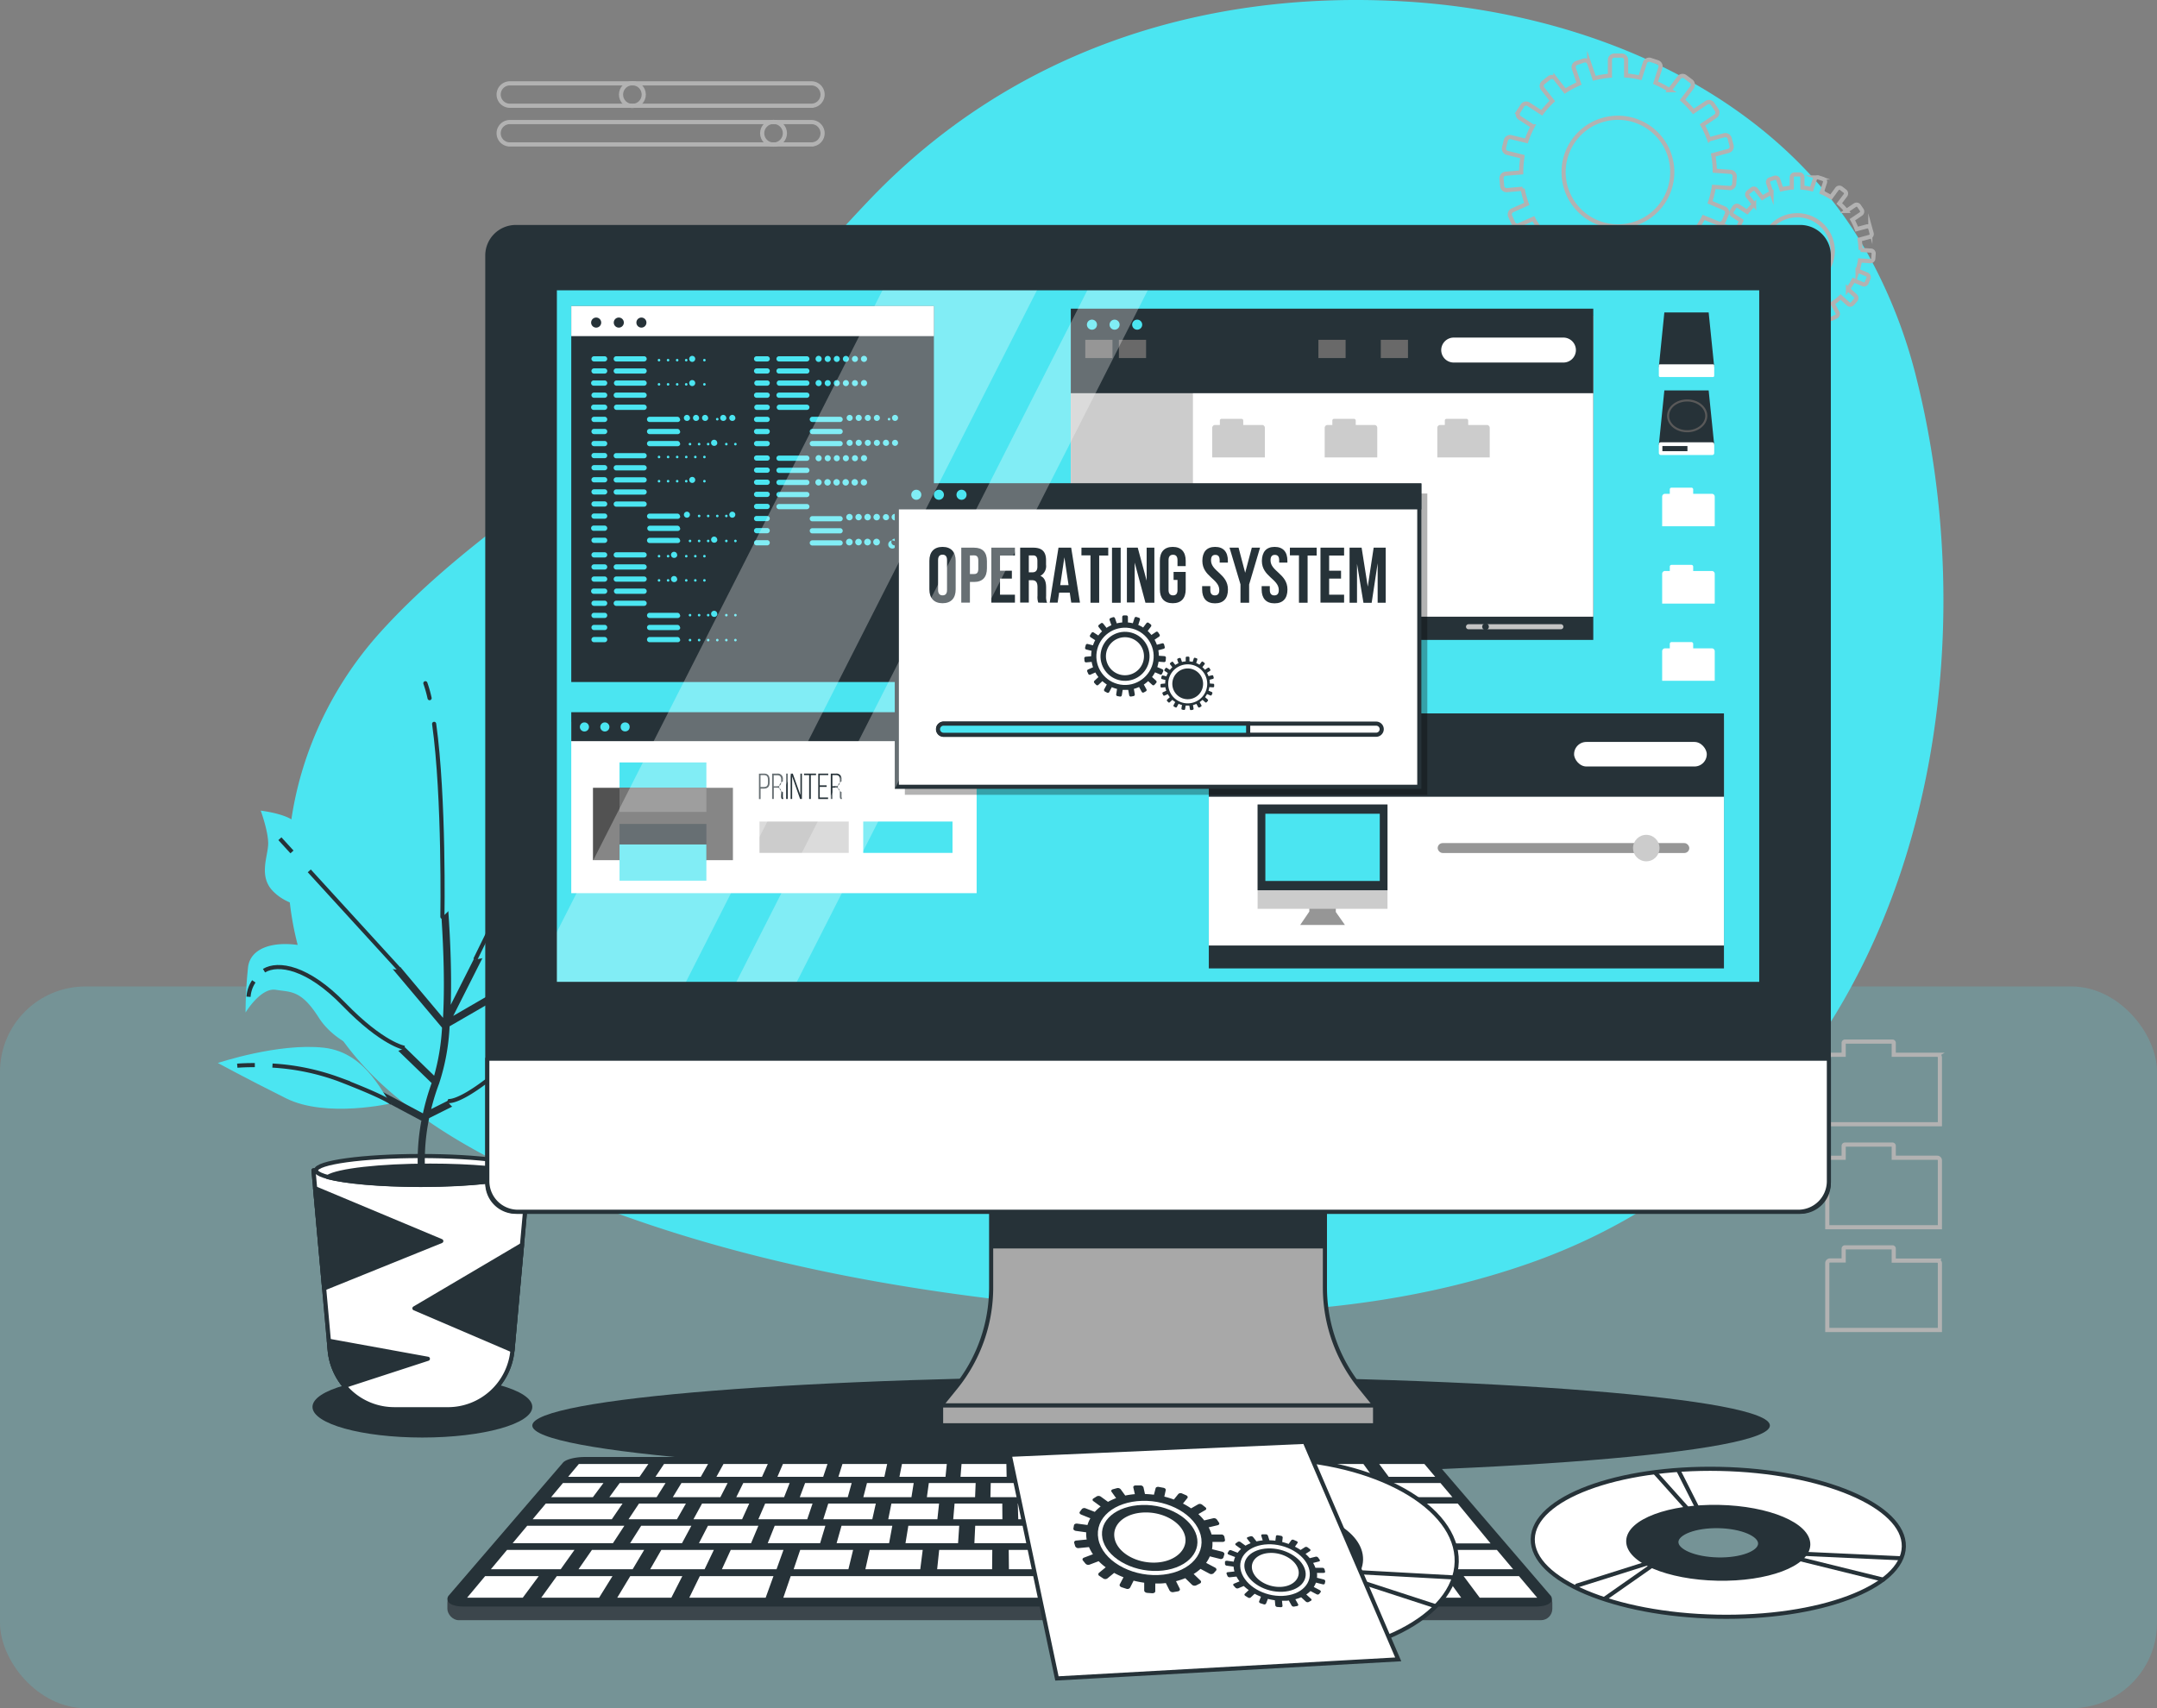 <svg xmlns="http://www.w3.org/2000/svg" width="505" height="400" viewBox="0 0 505 400">
  <rect x="0" y="0" width="505" height="400" fill="#808080" stroke="none"/>
  <g id="Grupo_1067578" data-name="Grupo 1067578" transform="translate(-915 -11822)">
    <rect id="Rectángulo_376189" data-name="Rectángulo 376189" width="505" height="169" rx="20" transform="translate(915 12053)" fill="#4be5f1" opacity="0.2"/>
    <g id="Operating_system-bro" data-name="Operating system-bro" transform="translate(957 11788.887)">
      <g id="freepik--background-simple--inject-2" transform="translate(25.392 33.113)">
        <path id="Trazado_808008" data-name="Trazado 808008" d="M397.471,92.211c-20.955-37.177-64.715-56.228-108.414-58.769-48.44-2.82-92.55,12.494-124.855,46.187-12.791,13.359-24.342,27.774-38.53,39.927-24.4,20.9-55.006,38.033-76.31,61.676-26.935,29.9-30.637,76.886.175,105.559,10.687,9.945,23.923,17.218,37.544,23.277,33.571,14.9,70.268,22.963,107.165,27.372,41.595,4.977,84.971,5.239,124.2-8.513,86.569-30.375,109.662-129.779,90.8-206.525A119.251,119.251,0,0,0,397.471,92.211Z" transform="translate(-27.774 -33.113)" fill="#4be5f1"/>
      </g>
      <g id="freepik--Plants--inject-2" transform="translate(9 185.127)">
        <ellipse id="Elipse_4852" data-name="Elipse 4852" cx="25.731" cy="7.168" rx="25.731" ry="7.168" transform="translate(22.16 170.274)" fill="#263238"/>
        <path id="Trazado_808010" data-name="Trazado 808010" d="M53.544,402.94H66.152a15.166,15.166,0,0,0,15.079-13.8L85.046,347H34.65l3.8,42.136a15.166,15.166,0,0,0,15.1,13.8Z" transform="translate(-12.255 -224.957)" fill="#fff" stroke="#263238" stroke-linecap="round" stroke-linejoin="round" stroke-width="0.966"/>
        <path id="Trazado_808011" data-name="Trazado 808011" d="M53.544,402.94H66.152a15.166,15.166,0,0,0,15.079-13.8L85.046,347H34.65l3.8,42.136a15.166,15.166,0,0,0,15.1,13.8Z" transform="translate(-12.255 -224.957)" fill="#fff" stroke="#263238" stroke-linecap="round" stroke-linejoin="round" stroke-width="0.966"/>
        <path id="Trazado_808012" data-name="Trazado 808012" d="M38.971,394.936l-.2-2.226,23.181,4.217-19.488,6.347A15.078,15.078,0,0,1,38.971,394.936Z" transform="translate(-12.778 -230.757)" fill="#263238" stroke="#263238" stroke-linecap="round" stroke-linejoin="round" stroke-width="0.966"/>
        <path id="Trazado_808013" data-name="Trazado 808013" d="M84.682,391.689l-22.972-9.84,25.2-14.869Z" transform="translate(-15.688 -227.492)" fill="#263238" stroke="#263238" stroke-linecap="round" stroke-linejoin="round" stroke-width="0.966"/>
        <path id="Trazado_808014" data-name="Trazado 808014" d="M64.626,364.172,37.193,375.26,35.08,351.8Z" transform="translate(-12.309 -225.566)" fill="#263238" stroke="#263238" stroke-linecap="round" stroke-linejoin="round" stroke-width="0.966"/>
        <path id="Trazado_808015" data-name="Trazado 808015" d="M35.33,346.513c0,1.868,10.992,3.388,24.543,3.388s24.552-1.519,24.552-3.388-10.966-3.353-24.552-3.353S35.33,344.671,35.33,346.513Z" transform="translate(-12.341 -224.47)" fill="#fff" stroke="#263238" stroke-linecap="round" stroke-linejoin="round" stroke-width="0.966"/>
        <path id="Trazado_808016" data-name="Trazado 808016" d="M60.268,350.263c-9.543,0-17.8-.751-21.828-1.851,2.392-1.528,12.224-2.672,23.984-2.672,9.543,0,17.811.76,21.828,1.851C81.868,349.119,72.037,350.263,60.268,350.263Z" transform="translate(-12.736 -224.797)" fill="#263238" stroke="#263238" stroke-linecap="round" stroke-linejoin="round" stroke-width="0.966"/>
        <path id="Trazado_808017" data-name="Trazado 808017" d="M86.968,288.816a.873.873,0,0,0-1.153-.314l-17.078,9.9L77.6,280.853a.873.873,0,1,0-1.51-.76L68.153,295.81c.48-14.214-1.266-30.934-2.139-39.779-.306-3.012-.524-5.186-.524-5.911a.873.873,0,1,0-1.685,0c0,.812.21,2.907.533,6.112.952,9.465,2.829,28,2.008,42.625L50.883,280.434a.873.873,0,0,0-1.292,1.091l16.467,19.558h0v.044h.061a52.229,52.229,0,0,1-1.851,11.281L52.044,300.516a.873.873,0,0,0-1.179,1.214l12.817,12.4a55.517,55.517,0,0,0-2.034,7.072H61.6l-15.052-8.033a.873.873,0,0,0-.795,1.493l15.437,8.233h.1a50.858,50.858,0,0,0-.829,11.673.873.873,0,0,0,.873.8h0a.873.873,0,0,0,.8-.873,48.972,48.972,0,0,1,.969-12.154l13.236-6.618a.843.843,0,1,0-.751-1.51l-12.014,6.007a53.459,53.459,0,0,1,1.86-5.99,50.316,50.316,0,0,0,2.453-13.394l18.789-10.87a.873.873,0,0,0,.288-1.153Z" transform="translate(-13.627 -212.524)" fill="#263238"/>
        <path id="Trazado_808018" data-name="Trazado 808018" d="M67.147,269.892s9.456-8.277,10.643-15.96-2.96-13-1.746-16.589,4.724-9.447,1.746-14.179S60.057,207.22,60.057,207.22a28,28,0,0,1-3.58,10.634c-2.951,4.724-1.179,10.634,0,14.773s-6.5,8.862-2.357,14.773,4.13,6.5,4.13,11.228S60.651,268.669,67.147,269.892Z" transform="translate(-14.568 -207.22)" fill="#4be5f1"/>
        <path id="Trazado_808019" data-name="Trazado 808019" d="M53,287.759a10.3,10.3,0,0,0-1.179-8.862c-2.925-4.13-5.911-1.746-7.09-6.5s-2.96-7.683-5.911-10.041-2.96-1.746-5.317-3.545-2.96-4.138-5.317-5.911S20.5,250.53,20.5,250.53s1.746,4.732,1.746,7.683-2.366,7.683,1.179,11.228,6.5,2.366,8.862,6.5S38.224,287.166,53,287.759Z" transform="translate(-10.459 -212.716)" fill="#4be5f1"/>
        <path id="Trazado_808020" data-name="Trazado 808020" d="M53.661,310.617s.594-7.683-6.5-10.634-8.277-11.228-15.952-13-13.594,0-14.188,4.723a103.626,103.626,0,0,0-.585,10.634s3.545-5.9,7.09-5.317,5.911,0,10.041,6.5S47.758,314.162,53.661,310.617Z" transform="translate(-9.944 -217.255)" fill="#4be5f1"/>
        <path id="Trazado_808021" data-name="Trazado 808021" d="M49.765,327.083c-1.746-.594-5.317-11.822-15.952-13S9,317.662,9,317.662s6.5,3.545,15.96,8.268S49.765,327.083,49.765,327.083Z" transform="translate(-9 -220.756)" fill="#4be5f1"/>
        <path id="Trazado_808022" data-name="Trazado 808022" d="M70.58,326.272s4.732-11.228,12.407-13.594,10.049,1.187,14.179,4.139,7.09,4.732,7.09,4.732-4.724-1.746-9.447,2.951-11.228,5.911-17.139,5.317S70.58,326.272,70.58,326.272Z" transform="translate(-16.814 -220.504)" fill="#4be5f1"/>
        <path id="Trazado_808023" data-name="Trazado 808023" d="M83.44,295.689s0-2.96,3.545-9.456,4.139-13,11.228-14.188,7.675-1.746,11.813-4.724,14.179,2.366,16.589,4.724a30.373,30.373,0,0,1,3.545,4.139s-7.683-.585-10.634,2.96-9.456,6.5-12.407,7.675-5.911-1.179-8.862,3.545S92.9,296.868,83.44,295.689Z" transform="translate(-18.446 -214.735)" fill="#4be5f1"/>
        <path id="Trazado_808024" data-name="Trazado 808024" d="M77.483,283.848s-5.317-8.862-2.951-13.586,7.09-6.5,6.5-9.456-2.951-6.5,0-10.634,5.317-2.366,8.871-4.732a107.906,107.906,0,0,0,8.862-7.09s1.179,12.407,0,18.335-4.689,6.478-4.689,11.211-2.357,7.683-5.317,11.228S77.483,283.848,77.483,283.848Z" transform="translate(-17.238 -211.17)" fill="#4be5f1"/>
        <line id="Línea_2030" data-name="Línea 2030" x1="2.829" y1="3.091" transform="translate(14.529 44.389)" fill="none" stroke="#263238" stroke-miterlimit="10" stroke-width="0.966"/>
        <line id="Línea_2031" data-name="Línea 2031" x1="21.129" y1="23.129" transform="translate(21.409 51.915)" fill="none" stroke="#263238" stroke-miterlimit="10" stroke-width="0.966"/>
        <path id="Trazado_808025" data-name="Trazado 808025" d="M65.637,219.852a29.152,29.152,0,0,0-.987-3.492" transform="translate(-16.061 -208.38)" fill="none" stroke="#263238" stroke-linecap="round" stroke-linejoin="round" stroke-width="0.966"/>
        <path id="Trazado_808026" data-name="Trazado 808026" d="M68.938,272.433s.48-27.861-1.938-45.183" transform="translate(-16.36 -209.762)" fill="none" stroke="#263238" stroke-linecap="round" stroke-linejoin="round" stroke-width="0.966"/>
        <line id="Línea_2032" data-name="Línea 2032" y1="3.781" x2="1.851" transform="translate(76.991 34.697)" fill="none" stroke="#263238" stroke-miterlimit="10" stroke-width="0.966"/>
        <line id="Línea_2033" data-name="Línea 2033" y1="28.778" x2="14.075" transform="translate(60.262 43.9)" fill="none" stroke="#263238" stroke-miterlimit="10" stroke-width="0.966"/>
        <path id="Trazado_808027" data-name="Trazado 808027" d="M120.46,273.98a16.172,16.172,0,0,1,2.078-.14h4.112" transform="translate(-23.143 -215.673)" fill="none" stroke="#263238" stroke-miterlimit="10" stroke-width="0.966"/>
        <path id="Trazado_808028" data-name="Trazado 808028" d="M83.44,296.912c.925.14,6.208-6.906,15.314-13.97a53.7,53.7,0,0,1,10.984-6.863" transform="translate(-18.446 -215.958)" fill="none" stroke="#263238" stroke-miterlimit="10" stroke-width="0.966"/>
        <path id="Trazado_808029" data-name="Trazado 808029" d="M18.47,296.32a7.343,7.343,0,0,0-1.24,3.6" transform="translate(-10.044 -218.526)" fill="none" stroke="#263238" stroke-miterlimit="10" stroke-width="0.966"/>
        <path id="Trazado_808030" data-name="Trazado 808030" d="M54.287,311.4s-5.108-.812-14.214-10.215c-8.46-8.731-15.393-9.857-18.693-7.858" transform="translate(-10.571 -218.039)" fill="none" stroke="#263238" stroke-miterlimit="10" stroke-width="0.966"/>
        <path id="Trazado_808031" data-name="Trazado 808031" d="M96.32,319c1.414.236,2.68.585,3.772.873" transform="translate(-20.08 -221.404)" fill="none" stroke="#263238" stroke-miterlimit="10" stroke-width="0.966"/>
        <path id="Trazado_808032" data-name="Trazado 808032" d="M70.58,327.146s1.877.873,9.211-4.706a17.122,17.122,0,0,1,8.469-3.65" transform="translate(-16.814 -221.377)" fill="none" stroke="#263238" stroke-miterlimit="10" stroke-width="0.966"/>
        <path id="Trazado_808033" data-name="Trazado 808033" d="M18.322,318.77c-2.541,0-4.112.14-4.112.14" transform="translate(-9.661 -221.375)" fill="none" stroke="#263238" stroke-miterlimit="10" stroke-width="0.966"/>
        <path id="Trazado_808034" data-name="Trazado 808034" d="M51.624,327.718s-.987-1.187-12.433-5.6A54.131,54.131,0,0,0,23.65,318.9" transform="translate(-10.859 -221.391)" fill="none" stroke="#263238" stroke-miterlimit="10" stroke-width="0.966"/>
      </g>
      <g id="freepik--Graphics--inject-2" transform="translate(74.745 46.128)">
        <path id="Trazado_808035" data-name="Trazado 808035" d="M466.309,315.552h-10.18v-2.777a.306.306,0,0,0-.306-.306H444.709a.306.306,0,0,0-.306.306v2.777h-3.2a.637.637,0,0,0-.637.629v15.637h26.368V316.2a.629.629,0,0,0-.629-.646Z" transform="translate(-129.507 -81.576)" fill="none" stroke="#b2b2b2" stroke-miterlimit="10" stroke-width="0.974"/>
        <path id="Trazado_808036" data-name="Trazado 808036" d="M466.309,343.172h-10.18V340.4a.306.306,0,0,0-.306-.306H444.709a.306.306,0,0,0-.306.306v2.777h-3.2a.637.637,0,0,0-.637.629v15.637h26.368V343.8A.629.629,0,0,0,466.309,343.172Z" transform="translate(-129.507 -85.081)" fill="none" stroke="#b2b2b2" stroke-miterlimit="10" stroke-width="0.974"/>
        <path id="Trazado_808037" data-name="Trazado 808037" d="M466.309,370.758h-10.18v-2.8a.306.306,0,0,0-.306-.306H444.709a.306.306,0,0,0-.306.306v2.768h-3.2a.637.637,0,0,0-.637.637V387h26.368V371.4a.637.637,0,0,0-.629-.637Z" transform="translate(-129.507 -88.578)" fill="none" stroke="#b2b2b2" stroke-miterlimit="10" stroke-width="0.974"/>
        <path id="Trazado_808038" data-name="Trazado 808038" d="M406.8,75.244l-3.658-.253a22.426,22.426,0,0,0-.358-3.693l3.545-.952a1.039,1.039,0,0,0,.742-1.275l-.445-1.65a1.048,1.048,0,0,0-1.275-.742l-3.536.952a22.7,22.7,0,0,0-1.545-3.37l3.038-2.052a1.039,1.039,0,0,0,.279-1.449l-.952-1.406a1.048,1.048,0,0,0-1.449-.279L398.141,61.1a23.172,23.172,0,0,0-2.55-2.689l2.209-2.925a1.048,1.048,0,0,0-.2-1.467l-1.371-1.03a1.039,1.039,0,0,0-1.458.21l-2.209,2.925a23.449,23.449,0,0,0-3.283-1.746l1.126-3.492a1.039,1.039,0,0,0-.672-1.318l-1.624-.533a1.048,1.048,0,0,0-1.318.672L385.664,53.2a21.318,21.318,0,0,0-3.274-.515V49.059a1.039,1.039,0,0,0-1.048-1.039h-1.7a1.039,1.039,0,0,0-1.048,1.039v3.676a23.007,23.007,0,0,0-3.658.6l-1.187-3.492a1.057,1.057,0,0,0-1.327-.646l-1.624.559a1.048,1.048,0,0,0-.646,1.327l1.2,3.492a22.561,22.561,0,0,0-3.257,1.746l-2.261-2.89a1.039,1.039,0,0,0-1.449-.192L363.033,54.3a1.048,1.048,0,0,0-.183,1.467l2.261,2.89a22.448,22.448,0,0,0-2.48,2.768l-3.082-2a1.039,1.039,0,0,0-1.441.306l-.934,1.432a1.048,1.048,0,0,0,.306,1.449l3.038,1.982A21.9,21.9,0,0,0,359.043,68l-3.554-.873a1.039,1.039,0,0,0-1.266.76l-.419,1.659a1.048,1.048,0,0,0,.76,1.266l3.562.873a22.439,22.439,0,0,0-.3,3.615v.079l-3.658.314a1.056,1.056,0,0,0-.952,1.135l.148,1.746a1.048,1.048,0,0,0,1.135.952l3.658-.323a21.205,21.205,0,0,0,.978,3.554l-3.353,1.493a1.048,1.048,0,0,0-.533,1.38l.7,1.563a1.048,1.048,0,0,0,1.38.533l3.344-1.493a23.624,23.624,0,0,0,2.052,3.082l-2.715,2.506a1.039,1.039,0,0,0-.052,1.476l1.161,1.249a1.048,1.048,0,0,0,1.484.052l2.645-2.5a21.83,21.83,0,0,0,2.942,2.253l-1.746,3.239A1.048,1.048,0,0,0,366.884,99l1.51.8a1.03,1.03,0,0,0,1.406-.437l1.746-3.231a23.091,23.091,0,0,0,3.492,1.17l-.576,3.623a1.056,1.056,0,0,0,.873,1.2l1.685.271a1.048,1.048,0,0,0,1.2-.873l.576-3.623c.55,0,1.1.061,1.659.061a14.428,14.428,0,0,0,2.043-.1l.637,3.615a1.048,1.048,0,0,0,1.214.873l1.685-.3a1.039,1.039,0,0,0,.873-1.2l-.637-3.606A22.7,22.7,0,0,0,389.759,96l1.746,3.213a1.048,1.048,0,0,0,1.423.4l1.493-.873a1.039,1.039,0,0,0,.41-1.414l-1.746-3.2a22.988,22.988,0,0,0,2.89-2.314l2.733,2.453a1.03,1.03,0,0,0,1.476-.079l1.144-1.266a1.048,1.048,0,0,0-.079-1.476l-2.707-2.4a23.686,23.686,0,0,0,1.991-3.126l3.37,1.38a1.048,1.048,0,0,0,1.371-.55l.672-1.58a1.048,1.048,0,0,0-.533-1.362l-3.37-1.432a21.6,21.6,0,0,0,.873-3.6l3.658.253a1.048,1.048,0,0,0,1.118-.969l.113-1.746a1.039,1.039,0,0,0-1-1.065ZM380.5,88.026A12.721,12.721,0,1,1,393.19,75.3a12.721,12.721,0,0,1-12.7,12.721Z" transform="translate(-118.423 -48.02)" fill="none" stroke="#b2b2b2" stroke-miterlimit="10" stroke-width="0.974"/>
        <path id="Trazado_808039" data-name="Trazado 808039" d="M447.142,97.736l-2.4-.175a15.648,15.648,0,0,0-.236-2.41l2.322-.629a.69.69,0,0,0,.489-.873l-.3-1.083a.69.69,0,0,0-.873-.48l-2.314.62A15.327,15.327,0,0,0,442.82,90.5l1.991-1.345A.69.69,0,0,0,445,88.2l-.629-.925a.681.681,0,0,0-.952-.183l-2,1.345a14.492,14.492,0,0,0-1.668-1.746l1.449-1.921a.681.681,0,0,0-.14-.96l-.873-.672a.69.69,0,0,0-.96.131L437.8,85.225a15.713,15.713,0,0,0-2.148-1.126l.742-2.279a.69.69,0,0,0-.445-.873l-1.065-.341a.672.672,0,0,0-.873.437l-.751,2.288a14.2,14.2,0,0,0-2.139-.341V80.58a.681.681,0,0,0-.681-.69h-1.126a.681.681,0,0,0-.681.69v2.4a15.477,15.477,0,0,0-2.4.393l-.777-2.27a.681.681,0,0,0-.873-.419l-1.056.367a.681.681,0,0,0-.428.873l.786,2.27a15.768,15.768,0,0,0-2.139,1.161l-1.458-1.877a.681.681,0,0,0-.96-.114l-.873.69a.681.681,0,0,0-.122.96l1.484,1.895a15.172,15.172,0,0,0-1.641,1.746l-2.017-1.31a.69.69,0,0,0-.952.2l-.611.943a.681.681,0,0,0,.21.943l2.008,1.31a16.339,16.339,0,0,0-.969,2.226l-2.331-.576a.681.681,0,0,0-.873.5l-.236,1.065a.681.681,0,0,0,.472.873l2.331.585a15.126,15.126,0,0,0-.183,2.375v.044l-2.4.21a.681.681,0,0,0-.62.742l.1,1.118a.681.681,0,0,0,.742.62l2.4-.21a15.042,15.042,0,0,0,.6,2.357l-2.191.978a.672.672,0,0,0-.349.873l.454,1.022a.681.681,0,0,0,.873.349l2.192-.978a15.1,15.1,0,0,0,1.345,2.026l-1.746,1.641a.7.7,0,0,0,0,.969l.768.821a.69.69,0,0,0,.969,0l1.746-1.633a15.886,15.886,0,0,0,1.93,1.476l-1.1,2.165a.681.681,0,0,0,.279.925l.987.524a.681.681,0,0,0,.925-.279l1.135-2.122a13.638,13.638,0,0,0,2.3.768l-.375,2.375a.7.7,0,0,0,.576.786l1.1.175a.69.69,0,0,0,.786-.568l.375-2.384H429.9a10.769,10.769,0,0,0,1.345-.061l.419,2.366a.681.681,0,0,0,.795.559l1.1-.192a.69.69,0,0,0,.559-.795l-.419-2.366a14.5,14.5,0,0,0,2.288-.812l1.17,2.1a.672.672,0,0,0,.925.262l.987-.48a.69.69,0,0,0,.262-.934l-1.161-2.1a14.447,14.447,0,0,0,1.895-1.519l1.79,1.615a.69.69,0,0,0,.969-.052l.751-.873a.69.69,0,0,0-.052-.969l-1.746-1.607a15.72,15.72,0,0,0,1.31-2.052l2.209.943a.69.69,0,0,0,.873-.367l.436-1.03a.69.69,0,0,0-.358-.873l-2.218-.934a14.38,14.38,0,0,0,.567-2.366l2.4.166a.681.681,0,0,0,.725-.637l.079-1.118a.672.672,0,0,0-.655-.725Zm-17.253,8.373a8.329,8.329,0,1,1,5.9-2.437,8.338,8.338,0,0,1-5.9,2.437Z" transform="translate(-125.882 -52.064)" fill="none" stroke="#b2b2b2" stroke-miterlimit="10" stroke-width="0.974"/>
        <path id="Trazado_808040" data-name="Trazado 808040" d="M157.519,71.089h-70.6A2.619,2.619,0,0,1,84.3,68.469h0a2.619,2.619,0,0,1,2.619-2.619h70.6a2.619,2.619,0,0,1,2.619,2.619h0a2.619,2.619,0,0,1-2.619,2.619Z" transform="translate(-84.3 -50.282)" fill="none" stroke="#b2b2b2" stroke-miterlimit="10" stroke-width="0.974"/>
        <circle id="Elipse_4853" data-name="Elipse 4853" cx="2.663" cy="2.663" r="2.663" transform="translate(61.694 15.524)" fill="none" stroke="#b2b2b2" stroke-miterlimit="10" stroke-width="0.974"/>
        <path id="Trazado_808041" data-name="Trazado 808041" d="M157.519,60.709h-70.6A2.619,2.619,0,0,1,84.3,58.089h0a2.619,2.619,0,0,1,2.619-2.619h70.6a2.619,2.619,0,0,1,2.619,2.619h0a2.619,2.619,0,0,1-2.619,2.619Z" transform="translate(-84.3 -48.965)" fill="none" stroke="#b2b2b2" stroke-miterlimit="10" stroke-width="0.974"/>
        <circle id="Elipse_4854" data-name="Elipse 4854" cx="2.663" cy="2.663" r="2.663" transform="translate(28.647 6.47)" fill="none" stroke="#b2b2b2" stroke-miterlimit="10" stroke-width="0.974"/>
      </g>
      <g id="freepik--Device--inject-2" transform="translate(72.091 86.274)">
        <path id="Trazado_808042" data-name="Trazado 808042" d="M383.07,413.765c0,6.374-64.863,11.534-144.875,11.534S93.32,420.139,93.32,413.765s64.863-11.525,144.875-11.525S383.07,407.4,383.07,413.765Z" transform="translate(-82.79 -133.113)" fill="#263238"/>
        <rect id="Rectángulo_376141" data-name="Rectángulo 376141" width="294.386" height="169.794" transform="translate(9.84 10.896)" fill="#4be5f1" stroke="#263238" stroke-miterlimit="10" stroke-width="0.966"/>
        <rect id="Rectángulo_376142" data-name="Rectángulo 376142" width="94.907" height="40.111" transform="translate(19.654 115.879)" fill="#fff"/>
        <rect id="Rectángulo_376143" data-name="Rectángulo 376143" width="94.907" height="6.775" transform="translate(19.654 113.618)" fill="#263238"/>
        <path id="Trazado_808043" data-name="Trazado 808043" d="M108.21,227.916a1.065,1.065,0,1,1-1.056-1.056,1.065,1.065,0,0,1,1.056,1.056Z" transform="translate(-84.409 -110.859)" fill="#4be5f1"/>
        <path id="Trazado_808044" data-name="Trazado 808044" d="M113.69,227.916a1.065,1.065,0,1,1-1.065-1.056,1.065,1.065,0,0,1,1.065,1.056Z" transform="translate(-85.105 -110.859)" fill="#4be5f1"/>
        <circle id="Elipse_4855" data-name="Elipse 4855" cx="1.056" cy="1.056" r="1.056" transform="translate(31.214 116.001)" fill="#4be5f1"/>
        <rect id="Rectángulo_376144" data-name="Rectángulo 376144" width="20.335" height="8.478" transform="translate(30.952 125.378)" fill="#4be5f1"/>
        <rect id="Rectángulo_376145" data-name="Rectángulo 376145" width="32.768" height="16.947" transform="translate(24.735 131.316)" fill="#525252"/>
        <rect id="Rectángulo_376146" data-name="Rectángulo 376146" width="20.335" height="5.649" transform="translate(30.952 131.316)" fill="#757575"/>
        <rect id="Rectángulo_376147" data-name="Rectángulo 376147" width="20.335" height="8.478" transform="translate(30.952 139.785)" fill="#263238"/>
        <rect id="Rectángulo_376148" data-name="Rectángulo 376148" width="20.335" height="8.478" transform="translate(30.952 144.587)" fill="#4be5f1"/>
        <rect id="Rectángulo_376149" data-name="Rectángulo 376149" width="20.902" height="7.343" transform="translate(63.72 139.217)" fill="#ccc"/>
        <rect id="Rectángulo_376150" data-name="Rectángulo 376150" width="20.902" height="7.343" transform="translate(88.009 139.217)" fill="#4be5f1"/>
        <path id="Trazado_808045" data-name="Trazado 808045" d="M155.322,240.59c.917,0,1.275.576,1.275,1.449v.655c0,.943-.428,1.414-1.371,1.414h-.742v2.445H154.1v-5.946Zm-.1,3.143c.681,0,.987-.306.987-1.03v-.69c0-.646-.227-1.065-.873-1.065h-.873v2.785Z" transform="translate(-90.503 -112.601)" fill="#263238"/>
        <path id="Trazado_808046" data-name="Trazado 808046" d="M158.87,240.59a1.172,1.172,0,0,1,1.275,1.345v.515a1.3,1.3,0,0,0,0,2.445v.926a1.327,1.327,0,0,0,.148.716h-.41a1.379,1.379,0,0,1-.131-.716v-.934c0-.786-.428-1.013-1.109-1.013h-.62v2.663h-.393V240.59Zm-.218,2.977c.7,0,1.1-.2,1.1-1v-.559c0-.637-.244-1.022-.873-1.022h-.873v2.576Z" transform="translate(-90.951 -112.601)" fill="#263238"/>
        <path id="Trazado_808047" data-name="Trazado 808047" d="M161.774,240.59v5.946h-.384V240.59Z" transform="translate(-91.428 -112.601)" fill="#263238"/>
        <path id="Trazado_808048" data-name="Trazado 808048" d="M162.948,246.536h-.358V240.59h.506l1.79,5.02v-5.02h.349v5.946h-.428l-1.86-5.3Z" transform="translate(-91.58 -112.601)" fill="#263238"/>
        <path id="Trazado_808049" data-name="Trazado 808049" d="M167.385,246.536v-5.588h-1.2v-.358h2.811v.358h-1.222v5.588Z" transform="translate(-92.036 -112.601)" fill="#263238"/>
        <path id="Trazado_808050" data-name="Trazado 808050" d="M171.964,243.342v.358h-1.615v2.488H172.3v.358H170V240.6h2.34v.349h-1.991v2.392Z" transform="translate(-92.52 -112.602)" fill="#263238"/>
        <path id="Trazado_808051" data-name="Trazado 808051" d="M174.6,240.59a1.172,1.172,0,0,1,1.275,1.345v.515a1.3,1.3,0,0,0,0,2.445v.926a1.327,1.327,0,0,0,.148.716h-.41a1.379,1.379,0,0,1-.131-.716v-.934c0-.786-.428-1.013-1.109-1.013h-.62v2.663h-.393V240.59Zm-.218,2.934c.7,0,1.1-.2,1.1-1v-.559c0-.637-.244-1.022-.873-1.022h-.873v2.619Z" transform="translate(-92.947 -112.601)" fill="#263238"/>
        <rect id="Rectángulo_376151" data-name="Rectángulo 376151" width="122.323" height="75.995" transform="translate(136.607 20.693)" fill="#263238"/>
        <rect id="Rectángulo_376152" data-name="Rectángulo 376152" width="122.323" height="70.556" transform="translate(136.607 20.693)" fill="#fff"/>
        <rect id="Rectángulo_376153" data-name="Rectángulo 376153" width="28.594" height="70.556" transform="translate(136.607 20.693)" fill="#ccc"/>
        <rect id="Rectángulo_376154" data-name="Rectángulo 376154" width="122.323" height="19.793" transform="translate(136.607 19.121)" fill="#263238"/>
        <path id="Trazado_808052" data-name="Trazado 808052" d="M244.4,120.019a1.179,1.179,0,1,1-1.179-1.179,1.179,1.179,0,0,1,1.179,1.179Z" transform="translate(-101.662 -97.152)" fill="#4be5f1"/>
        <circle id="Elipse_4856" data-name="Elipse 4856" cx="1.179" cy="1.179" r="1.179" transform="translate(145.678 21.688)" fill="#4be5f1"/>
        <circle id="Elipse_4857" data-name="Elipse 4857" cx="1.179" cy="1.179" r="1.179" transform="translate(150.969 21.688)" fill="#4be5f1"/>
        <path id="Trazado_808053" data-name="Trazado 808053" d="M365.582,129.91H339.9a3.405,3.405,0,0,1-3.405-3.405h0A3.414,3.414,0,0,1,339.9,123.1h25.687a3.414,3.414,0,0,1,3.405,3.405h0a3.405,3.405,0,0,1-3.405,3.405Z" transform="translate(-113.646 -97.693)" fill="#fff" stroke="#263238" stroke-miterlimit="10" stroke-width="0.966"/>
        <rect id="Rectángulo_376155" data-name="Rectángulo 376155" width="7.334" height="5.239" transform="translate(208.699 25.931)" fill="#696969" stroke="#263238" stroke-miterlimit="10" stroke-width="0.966"/>
        <rect id="Rectángulo_376156" data-name="Rectángulo 376156" width="7.334" height="5.239" transform="translate(194.092 25.931)" fill="#696969" stroke="#263238" stroke-miterlimit="10" stroke-width="0.966"/>
        <rect id="Rectángulo_376157" data-name="Rectángulo 376157" width="7.334" height="5.239" transform="translate(139.514 25.931)" fill="#696969" stroke="#263238" stroke-miterlimit="10" stroke-width="0.966"/>
        <rect id="Rectángulo_376158" data-name="Rectángulo 376158" width="7.334" height="5.239" transform="translate(147.381 25.931)" fill="#696969" stroke="#263238" stroke-miterlimit="10" stroke-width="0.966"/>
        <path id="Trazado_808054" data-name="Trazado 808054" d="M276.312,147.09H287.3a.672.672,0,0,1,.672.672v6.924H275.64v-6.924A.672.672,0,0,1,276.312,147.09Z" transform="translate(-105.925 -100.737)" fill="#ccc"/>
        <rect id="Rectángulo_376159" data-name="Rectángulo 376159" width="5.474" height="2.846" rx="0.38" transform="translate(171.505 44.913)" fill="#ccc"/>
        <path id="Trazado_808055" data-name="Trazado 808055" d="M306.472,147.09h10.966a.672.672,0,0,1,.672.672v6.924H305.8v-6.924A.672.672,0,0,1,306.472,147.09Z" transform="translate(-109.752 -100.737)" fill="#ccc"/>
        <rect id="Rectángulo_376160" data-name="Rectángulo 376160" width="5.474" height="2.846" rx="0.38" transform="translate(197.838 44.913)" fill="#ccc"/>
        <path id="Trazado_808056" data-name="Trazado 808056" d="M336.637,147.09H347.6a.672.672,0,0,1,.672.672v6.924H336v-6.924a.672.672,0,0,1,.637-.672Z" transform="translate(-113.584 -100.737)" fill="#ccc"/>
        <rect id="Rectángulo_376161" data-name="Rectángulo 376161" width="5.474" height="2.846" rx="0.38" transform="translate(224.171 44.913)" fill="#ccc"/>
        <path id="Trazado_808057" data-name="Trazado 808057" d="M276.312,166.9H287.3a.672.672,0,0,1,.672.672V174.5H275.64v-6.924a.672.672,0,0,1,.672-.672Z" transform="translate(-105.925 -103.25)" fill="#ccc"/>
        <rect id="Rectángulo_376162" data-name="Rectángulo 376162" width="5.474" height="2.846" rx="0.38" transform="translate(171.505 62.209)" fill="#ccc"/>
        <path id="Trazado_808058" data-name="Trazado 808058" d="M306.472,166.9h10.966a.672.672,0,0,1,.672.672V174.5H305.8v-6.924a.672.672,0,0,1,.672-.672Z" transform="translate(-109.752 -103.25)" fill="#ccc"/>
        <rect id="Rectángulo_376163" data-name="Rectángulo 376163" width="5.474" height="2.846" rx="0.38" transform="translate(197.838 62.209)" fill="#ccc"/>
        <path id="Trazado_808059" data-name="Trazado 808059" d="M365.9,201.709H344.284a.594.594,0,0,1-.594-.585h0a.594.594,0,0,1,.594-.594H365.9a.594.594,0,0,1,.594.594h0a.594.594,0,0,1-.594.585Z" transform="translate(-114.56 -107.518)" fill="#c4c4c4"/>
        <path id="Trazado_808060" data-name="Trazado 808060" d="M349.594,201.078a.777.777,0,1,1-.768-.768A.768.768,0,0,1,349.594,201.078Z" transform="translate(-115.112 -107.49)" fill="#263238"/>
        <rect id="Rectángulo_376164" data-name="Rectángulo 376164" width="120.603" height="58.167" transform="translate(168.92 115.442)" fill="#263238"/>
        <rect id="Rectángulo_376165" data-name="Rectángulo 376165" width="120.603" height="52.806" transform="translate(168.92 115.442)" fill="#fff"/>
        <rect id="Rectángulo_376166" data-name="Rectángulo 376166" width="120.603" height="19.514" transform="translate(168.92 113.897)" fill="#263238"/>
        <path id="Trazado_808061" data-name="Trazado 808061" d="M281.322,228.511a1.161,1.161,0,1,1-1.161-1.161A1.161,1.161,0,0,1,281.322,228.511Z" transform="translate(-106.351 -110.921)" fill="#4be5f1"/>
        <path id="Trazado_808062" data-name="Trazado 808062" d="M287.3,228.511a1.161,1.161,0,1,1-1.161-1.161A1.161,1.161,0,0,1,287.3,228.511Z" transform="translate(-107.11 -110.921)" fill="#4be5f1"/>
        <path id="Trazado_808063" data-name="Trazado 808063" d="M293.283,228.511a1.161,1.161,0,1,1-1.161-1.161A1.161,1.161,0,0,1,293.283,228.511Z" transform="translate(-107.869 -110.921)" fill="#4be5f1"/>
        <rect id="Rectángulo_376167" data-name="Rectángulo 376167" width="32.034" height="6.714" rx="3.357" transform="translate(253.952 120.096)" fill="#fff" stroke="#263238" stroke-miterlimit="10" stroke-width="0.966"/>
        <rect id="Rectángulo_376168" data-name="Rectángulo 376168" width="7.238" height="5.169" transform="translate(171.793 120.611)" fill="#696969" stroke="#263238" stroke-miterlimit="10" stroke-width="0.966"/>
        <rect id="Rectángulo_376169" data-name="Rectángulo 376169" width="7.238" height="5.169" transform="translate(179.546 120.611)" fill="#696969" stroke="#263238" stroke-miterlimit="10" stroke-width="0.966"/>
        <rect id="Rectángulo_376170" data-name="Rectángulo 376170" width="13.586" height="5.169" transform="translate(188.076 120.611)" fill="#696969" stroke="#263238" stroke-miterlimit="10" stroke-width="0.966"/>
        <path id="Trazado_808064" data-name="Trazado 808064" d="M309.707,280.317H299.23l2.139-3.143V274.31h6.2v2.969Z" transform="translate(-108.918 -116.88)" fill="#969696"/>
        <rect id="Rectángulo_376171" data-name="Rectángulo 376171" width="30.41" height="24.43" transform="translate(180.341 135.227)" fill="#ccc"/>
        <rect id="Rectángulo_376172" data-name="Rectángulo 376172" width="30.41" height="20.082" transform="translate(180.341 135.227)" fill="#263238"/>
        <rect id="Rectángulo_376173" data-name="Rectángulo 376173" width="26.787" height="15.742" transform="translate(182.157 137.392)" fill="#4be5f1"/>
        <rect id="Rectángulo_376174" data-name="Rectángulo 376174" width="58.909" height="2.322" rx="1.161" transform="translate(222.503 144.264)" fill="#969696"/>
        <circle id="Elipse_4858" data-name="Elipse 4858" cx="3.1" cy="3.1" r="3.1" transform="translate(268.237 142.334)" fill="#ccc"/>
        <rect id="Rectángulo_376175" data-name="Rectángulo 376175" width="84.901" height="88.044" transform="translate(19.654 18.501)" fill="#263238"/>
        <rect id="Rectángulo_376176" data-name="Rectángulo 376176" width="84.901" height="7.046" transform="translate(19.654 18.501)" fill="#fff"/>
        <path id="Trazado_808065" data-name="Trazado 808065" d="M112.25,129.867h-2.471a.611.611,0,0,1,0-1.222h2.471a.611.611,0,0,1,0,1.222Zm.62,2.226a.611.611,0,0,0-.62-.611h-2.471a.611.611,0,0,0,0,1.222h2.471a.611.611,0,0,0,.62-.611Zm0,2.829a.62.62,0,0,0-.62-.611h-2.471a.62.62,0,1,0,0,1.231h2.471a.62.62,0,0,0,.62-.62Zm0,2.838a.611.611,0,0,0-.62-.611h-2.471a.611.611,0,1,0,0,1.222h2.471a.611.611,0,0,0,.62-.611Zm0,2.838a.62.62,0,0,0-.62-.62h-2.471a.62.62,0,1,0,0,1.231h2.471a.62.62,0,0,0,.62-.611Zm0,2.829a.611.611,0,0,0-.62-.611h-2.471a.611.611,0,0,0,0,1.222h2.471a.611.611,0,0,0,.62-.611Zm0,2.838a.611.611,0,0,0-.62-.611h-2.471a.611.611,0,0,0,0,1.222h2.471a.62.62,0,0,0,.62-.611Zm0,2.829a.611.611,0,0,0-.62-.611h-2.471a.611.611,0,0,0,0,1.222h2.471a.611.611,0,0,0,.62-.611Zm9.237-19.837a.611.611,0,0,0-.611-.611h-6.513a.611.611,0,1,0,0,1.222H121.5A.611.611,0,0,0,122.108,129.256Zm0,2.838a.611.611,0,0,0-.611-.611h-6.513a.611.611,0,1,0,0,1.222H121.5A.611.611,0,0,0,122.108,132.094Zm0,2.829a.611.611,0,0,0-.611-.611h-6.513a.62.62,0,0,0,0,1.231H121.5a.611.611,0,0,0,.611-.62Zm0,2.838a.611.611,0,0,0-.611-.611h-6.513a.611.611,0,1,0,0,1.222H121.5A.611.611,0,0,0,122.108,137.76Zm0,2.838a.611.611,0,0,0-.611-.62h-6.513a.62.62,0,0,0,0,1.231H121.5a.611.611,0,0,0,.611-.611Zm7.788,2.829a.611.611,0,0,0-.611-.611h-6.5a.611.611,0,0,0,0,1.222h6.5a.611.611,0,0,0,.681-.611Zm0,2.838a.611.611,0,0,0-.611-.611h-6.5a.611.611,0,1,0,0,1.222h6.5a.611.611,0,0,0,.681-.611Zm0,2.829a.611.611,0,0,0-.611-.611h-6.5a.611.611,0,0,0,0,1.222h6.5a.611.611,0,0,0,.681-.611Zm-4.924-19.837a.3.3,0,1,0,.035,0Zm2.122,0a.3.3,0,1,0,.035,0Zm2.13,0a.3.3,0,1,0,.035,0Zm2.122,0a.3.3,0,1,0,.035,0Zm2.122,0a.707.707,0,1,0-.707.707A.707.707,0,0,0,133.467,129.256Zm2.13,0a.3.3,0,1,0,.035,0Zm-10.626,5.666a.3.3,0,1,0,.035,0Zm2.122,0a.3.3,0,1,0,.035,0Zm2.13,0a.3.3,0,1,0,.035,0Zm2.122,0a.3.3,0,1,0,.035,0Zm2.122,0a.707.707,0,1,0-.707.707A.707.707,0,0,0,133.467,134.922Zm2.13,0a.3.3,0,1,0,.035,0Zm-3.37,8.155a.707.707,0,1,0-.707.707.716.716,0,0,0,.742-.707Zm2.13,0a.707.707,0,1,0-.707.707.716.716,0,0,0,.742-.707Zm2.122,0a.707.707,0,1,0-.707.707.716.716,0,0,0,.742-.707Zm2.13,0a.3.3,0,1,0,.035,0Zm2.122,0a.707.707,0,1,0-.707.707.716.716,0,0,0,.742-.707Zm2.122,0a.707.707,0,1,0-.707.707.716.716,0,0,0,.742-.707Zm-10.626,5.841a.3.3,0,1,0,.035,0Zm2.13,0a.3.3,0,1,0,.035,0Zm2.122,0a.3.3,0,1,0,.035,0Zm2.13,0a.716.716,0,1,0-.707.707.707.707,0,0,0,.742-.707Zm2.122,0a.3.3,0,1,0,.035,0Zm2.122,0a.3.3,0,1,0,.035,0Z" transform="translate(-84.791 -98.383)" fill="#4be5f1"/>
        <path id="Trazado_808066" data-name="Trazado 808066" d="M112.25,155.81h-2.471a.611.611,0,0,1,0-1.222h2.471a.611.611,0,0,1,0,1.222Zm.62,2.226a.611.611,0,0,0-.62-.611h-2.471a.611.611,0,0,0,0,1.222h2.471a.611.611,0,0,0,.62-.585Zm0,2.829a.62.62,0,0,0-.62-.611h-2.471a.611.611,0,0,0,0,1.222h2.471a.611.611,0,0,0,.62-.585Zm0,2.838a.611.611,0,0,0-.62-.611h-2.471a.611.611,0,1,0,0,1.222h2.471a.611.611,0,0,0,.62-.585Zm0,2.829a.62.62,0,0,0-.62-.611h-2.471a.611.611,0,0,0,0,1.222h2.471a.611.611,0,0,0,.62-.585Zm0,2.838a.611.611,0,0,0-.62-.611h-2.471a.611.611,0,0,0,0,1.222h2.471a.611.611,0,0,0,.62-.585Zm0,2.838a.62.62,0,0,0-.62-.62h-2.471a.62.62,0,1,0,0,1.231h2.471a.62.62,0,0,0,.62-.585Zm0,2.829a.611.611,0,0,0-.62-.611h-2.471a.611.611,0,0,0,0,1.222h2.471a.611.611,0,0,0,.62-.585Zm9.237-19.811a.611.611,0,0,0-.611-.611h-6.513a.611.611,0,1,0,0,1.222H121.5A.611.611,0,0,0,122.108,155.225Zm0,2.838a.611.611,0,0,0-.611-.611h-6.513a.611.611,0,1,0,0,1.222H121.5A.611.611,0,0,0,122.108,158.062Zm0,2.829a.611.611,0,0,0-.611-.611h-6.513a.611.611,0,1,0,0,1.222H121.5A.611.611,0,0,0,122.108,160.891Zm0,2.838a.611.611,0,0,0-.611-.611h-6.513a.611.611,0,1,0,0,1.222H121.5A.611.611,0,0,0,122.108,163.729Zm0,2.829a.611.611,0,0,0-.611-.611h-6.513a.611.611,0,1,0,0,1.222H121.5A.611.611,0,0,0,122.108,166.558ZM129.9,169.4a.611.611,0,0,0-.611-.611h-6.5a.611.611,0,1,0,0,1.222h6.5a.611.611,0,0,0,.681-.611Zm0,2.838a.611.611,0,0,0-.611-.62h-6.5a.62.62,0,0,0,0,1.231h6.5a.611.611,0,0,0,.681-.611Zm0,2.829a.611.611,0,0,0-.611-.611h-6.5a.611.611,0,0,0,0,1.222h6.5a.611.611,0,0,0,.681-.611Zm-4.924-19.837a.3.3,0,1,0,.035,0Zm2.122,0a.3.3,0,1,0,.035,0Zm2.13,0a.3.3,0,1,0,.035,0Zm2.122,0a.3.3,0,1,0,.035,0Zm2.122,0a.3.3,0,1,0,.035,0Zm2.13,0a.3.3,0,1,0,.035,0Zm-10.626,5.666a.3.3,0,1,0,.035,0Zm2.122,0a.3.3,0,1,0,.035,0Zm2.13,0a.3.3,0,1,0,.035,0Zm2.122,0a.3.3,0,1,0,.035,0Zm2.122,0a.707.707,0,1,0-.707.707A.707.707,0,0,0,133.467,160.891Zm2.13,0a.3.3,0,1,0,.035,0Zm-3.37,8.146a.707.707,0,1,0-.707.707A.707.707,0,0,0,132.227,169.037Zm2.13,0a.3.3,0,1,0,.035,0Zm2.122,0a.3.3,0,1,0,.035,0Zm2.13,0a.3.3,0,1,0,.035,0Zm2.122,0a.3.3,0,1,0,.035,0Zm2.122,0a.707.707,0,1,0-.707.707A.707.707,0,0,0,142.853,169.037Zm-10.626,5.85a.3.3,0,1,0,.035,0Zm2.13,0a.3.3,0,1,0,.035,0Zm2.122,0a.3.3,0,1,0,.035,0Zm2.13,0a.716.716,0,1,0-.707.707.707.707,0,0,0,.742-.707Zm2.122,0a.3.3,0,1,0,.035,0Zm2.122,0a.3.3,0,1,0,.035,0Z" transform="translate(-84.791 -101.677)" fill="#4be5f1"/>
        <path id="Trazado_808067" data-name="Trazado 808067" d="M112.25,182.436h-2.471a.611.611,0,0,1,0-1.222h2.471a.611.611,0,0,1,0,1.222Zm.62,2.218a.62.62,0,0,0-.62-.611h-2.471a.611.611,0,0,0,0,1.222h2.471a.611.611,0,0,0,.62-.611Zm0,2.838a.611.611,0,0,0-.62-.611h-2.471a.611.611,0,0,0,0,1.222h2.471a.611.611,0,0,0,.62-.611Zm0,2.838a.62.62,0,0,0-.62-.62h-2.471a.62.62,0,1,0,0,1.231h2.471a.62.62,0,0,0,.62-.611Zm0,2.829a.611.611,0,0,0-.62-.611h-2.471a.611.611,0,0,0,0,1.222h2.471a.611.611,0,0,0,.62-.611Zm0,2.838a.611.611,0,0,0-.62-.611h-2.471a.611.611,0,0,0,0,1.222h2.471a.62.62,0,0,0,.62-.611Zm0,2.829a.611.611,0,0,0-.62-.611h-2.471a.611.611,0,0,0,0,1.222h2.471a.611.611,0,0,0,.62-.611Zm0,2.838a.611.611,0,0,0-.62-.611h-2.471a.611.611,0,0,0,0,1.222h2.471a.62.62,0,0,0,.62-.611Zm9.237-19.837a.611.611,0,0,0-.611-.611h-6.513a.611.611,0,1,0,0,1.222H121.5A.611.611,0,0,0,122.108,181.825Zm0,2.829a.611.611,0,0,0-.611-.611h-6.513a.611.611,0,1,0,0,1.222H121.5A.611.611,0,0,0,122.108,184.654Zm0,2.838a.611.611,0,0,0-.611-.611h-6.513a.611.611,0,0,0,0,1.222H121.5a.611.611,0,0,0,.611-.611Zm0,2.838a.611.611,0,0,0-.611-.62h-6.513a.62.62,0,0,0,0,1.231H121.5a.611.611,0,0,0,.611-.611Zm0,2.829a.611.611,0,0,0-.611-.611h-6.513a.611.611,0,1,0,0,1.222H121.5A.611.611,0,0,0,122.108,193.158ZM129.9,196a.611.611,0,0,0-.611-.611h-6.5a.611.611,0,1,0,0,1.222h6.5a.611.611,0,0,0,.681-.611Zm0,2.829a.611.611,0,0,0-.611-.611h-6.5a.611.611,0,0,0,0,1.222h6.5a.611.611,0,0,0,.681-.611Zm0,2.838a.611.611,0,0,0-.611-.611h-6.5a.611.611,0,0,0,0,1.222h6.5a.611.611,0,0,0,.681-.611Zm-4.924-19.837a.3.3,0,1,0,.035,0Zm2.122,0a.3.3,0,1,0,.035,0Zm2.13,0a.716.716,0,1,0-.707.707.707.707,0,0,0,.742-.707Zm2.122,0a.3.3,0,1,0,.035,0Zm2.122,0a.3.3,0,1,0,.035,0Zm2.13,0a.3.3,0,1,0,.035,0Zm-10.626,5.666a.3.3,0,1,0,.035,0Zm2.122,0a.3.3,0,1,0,.035,0Zm2.13,0a.716.716,0,1,0-.707.707.707.707,0,0,0,.742-.707Zm2.122,0a.3.3,0,1,0,.035,0Zm2.122,0a.3.3,0,1,0,.035,0Zm2.13,0a.3.3,0,1,0,.035,0Zm-3.37,8.146a.3.3,0,1,0,.035,0Zm2.13,0a.3.3,0,1,0,.035,0Zm2.122,0a.3.3,0,1,0,.035,0Zm2.13,0a.716.716,0,1,0-.707.707.707.707,0,0,0,.742-.707Zm2.122,0a.3.3,0,1,0,.035,0Zm2.122,0a.3.3,0,1,0,.035,0Zm-10.626,5.841a.3.3,0,1,0,.035,0Zm2.13,0a.3.3,0,1,0,.035,0Zm2.122,0a.3.3,0,1,0,.035,0Zm2.13,0a.3.3,0,1,0,.035,0Zm2.122,0a.3.3,0,1,0,.035,0Zm2.122,0a.3.3,0,1,0,.035,0Z" transform="translate(-84.791 -105.052)" fill="#4be5f1"/>
        <path id="Trazado_808068" data-name="Trazado 808068" d="M155.861,129.867h-2.48a.611.611,0,1,1,0-1.222h2.48a.611.611,0,0,1,0,1.222Zm.611,2.226a.611.611,0,0,0-.611-.611h-2.48a.611.611,0,1,0,0,1.222h2.48a.611.611,0,0,0,.6-.611Zm0,2.829a.611.611,0,0,0-.611-.611h-2.48a.62.62,0,0,0,0,1.231h2.48a.611.611,0,0,0,.6-.62Zm0,2.838a.611.611,0,0,0-.611-.611h-2.48a.611.611,0,1,0,0,1.222h2.48a.611.611,0,0,0,.6-.611Zm0,2.838a.611.611,0,0,0-.611-.62h-2.48a.62.62,0,0,0,0,1.231h2.48a.611.611,0,0,0,.6-.611Zm0,2.829a.611.611,0,0,0-.611-.611h-2.48a.611.611,0,0,0,0,1.222h2.48a.611.611,0,0,0,.6-.611Zm0,2.838a.611.611,0,0,0-.611-.611h-2.48a.611.611,0,1,0,0,1.222h2.48a.611.611,0,0,0,.6-.611Zm0,2.829a.611.611,0,0,0-.611-.611h-2.48a.611.611,0,0,0,0,1.222h2.48a.611.611,0,0,0,.6-.611Zm9.281-19.837a.62.62,0,0,0-.62-.611h-6.5a.611.611,0,0,0,0,1.222h6.5a.611.611,0,0,0,.62-.611Zm0,2.838a.611.611,0,0,0-.62-.611h-6.5a.611.611,0,0,0,0,1.222h6.5a.611.611,0,0,0,.62-.611Zm0,2.829a.62.62,0,0,0-.62-.611h-6.5a.62.62,0,0,0,0,1.231h6.5a.62.62,0,0,0,.62-.62Zm0,2.838a.611.611,0,0,0-.62-.611h-6.5a.611.611,0,0,0,0,1.222h6.5a.611.611,0,0,0,.62-.611Zm0,2.838a.62.62,0,0,0-.62-.62h-6.5a.62.62,0,0,0,0,1.231h6.5a.62.62,0,0,0,.62-.611Zm7.788,2.829a.611.611,0,0,0-.611-.611h-6.5a.611.611,0,0,0,0,1.222h6.5a.611.611,0,0,0,.611-.611Zm0,2.838a.611.611,0,0,0-.611-.611h-6.5a.611.611,0,0,0,0,1.222h6.5a.611.611,0,0,0,.611-.611Zm0,2.829a.611.611,0,0,0-.611-.611h-6.5a.611.611,0,0,0,0,1.222h6.5a.611.611,0,0,0,.611-.611Zm-4.924-19.837a.716.716,0,1,0-.716.716.716.716,0,0,0,.716-.716Zm2.122,0a.707.707,0,1,0-.2.506.707.707,0,0,0,.2-.506Zm2.122,0a.707.707,0,1,0-.2.506.707.707,0,0,0,.2-.506Zm2.13,0a.707.707,0,1,0-.707.716.716.716,0,0,0,.707-.716Zm2.122,0a.707.707,0,1,0-.2.506.707.707,0,0,0,.2-.506Zm2.13,0a.716.716,0,1,0-.716.716.716.716,0,0,0,.716-.716Zm-10.626,5.666a.716.716,0,1,0-.716.716.716.716,0,0,0,.716-.716Zm2.122,0a.707.707,0,1,0-.2.506.707.707,0,0,0,.2-.506Zm2.122,0a.707.707,0,1,0-.2.506.707.707,0,0,0,.2-.506Zm2.13,0a.707.707,0,1,0-.707.716.716.716,0,0,0,.707-.716Zm2.122,0a.707.707,0,1,0-.2.506.707.707,0,0,0,.2-.506Zm2.13,0a.716.716,0,1,0-.716.716.716.716,0,0,0,.716-.716Zm-3.37,8.155a.707.707,0,1,0-.707.707.716.716,0,0,0,.707-.707Zm2.13,0a.716.716,0,1,0-.716.707.716.716,0,0,0,.716-.707Zm2.122,0a.707.707,0,1,0-.707.707.716.716,0,0,0,.707-.707Zm2.122,0a.707.707,0,1,0-.707.707.716.716,0,0,0,.707-.707Zm2.13,0a.3.3,0,1,0,.026,0Zm2.122,0a.707.707,0,1,0-.707.707.716.716,0,0,0,.707-.707Zm-10.626,5.841a.707.707,0,1,0-.707.707.707.707,0,0,0,.707-.707Zm2.13,0a.716.716,0,1,0-.716.707.716.716,0,0,0,.716-.707Zm2.122,0a.707.707,0,1,0-.707.707.707.707,0,0,0,.707-.707Zm2.122,0a.707.707,0,1,0-.707.707.707.707,0,0,0,.707-.707Zm2.13,0a.716.716,0,1,0-.707.707.707.707,0,0,0,.733-.707Zm2.122,0a.707.707,0,1,0-.707.707.707.707,0,0,0,.707-.707Z" transform="translate(-90.334 -98.383)" fill="#4be5f1"/>
        <path id="Trazado_808069" data-name="Trazado 808069" d="M155.861,156.471h-2.48a.611.611,0,1,1,0-1.222h2.48a.611.611,0,1,1,0,1.222Zm.611,2.226a.611.611,0,0,0-.611-.611h-2.48a.611.611,0,1,0,0,1.222h2.48a.611.611,0,0,0,.6-.611Zm0,2.829a.611.611,0,0,0-.611-.611h-2.48a.611.611,0,1,0,0,1.222h2.48a.611.611,0,0,0,.6-.611Zm0,2.838a.611.611,0,0,0-.611-.611h-2.48a.611.611,0,1,0,0,1.222h2.48a.611.611,0,0,0,.6-.611Zm0,2.829a.611.611,0,0,0-.611-.611h-2.48a.611.611,0,1,0,0,1.222h2.48a.611.611,0,0,0,.6-.611Zm0,2.838a.611.611,0,0,0-.611-.611h-2.48a.611.611,0,1,0,0,1.222h2.48a.611.611,0,0,0,.6-.611Zm0,2.829a.611.611,0,0,0-.611-.611h-2.48a.611.611,0,1,0,0,1.222h2.48a.611.611,0,0,0,.6-.611Zm0,2.838a.611.611,0,0,0-.611-.611h-2.48a.611.611,0,1,0,0,1.222h2.48a.611.611,0,0,0,.6-.611Zm9.281-19.8a.611.611,0,0,0-.62-.611h-6.5a.611.611,0,0,0,0,1.222h6.5a.611.611,0,0,0,.62-.611Zm0,2.838a.611.611,0,0,0-.62-.611h-6.5a.611.611,0,0,0,0,1.222h6.5a.62.62,0,0,0,.62-.646Zm0,2.829a.611.611,0,0,0-.62-.611h-6.5a.611.611,0,0,0,0,1.222h6.5a.611.611,0,0,0,.62-.646Zm0,2.838a.611.611,0,0,0-.62-.611h-6.5a.611.611,0,0,0,0,1.222h6.5a.62.62,0,0,0,.62-.646Zm0,2.829a.611.611,0,0,0-.62-.611h-6.5a.611.611,0,0,0,0,1.222h6.5a.611.611,0,0,0,.62-.646Zm7.788,2.838a.611.611,0,0,0-.611-.611h-6.5a.611.611,0,0,0,0,1.222h6.5a.611.611,0,0,0,.611-.646Zm0,2.829a.611.611,0,0,0-.611-.611h-6.5a.611.611,0,0,0,0,1.222h6.5a.611.611,0,0,0,.611-.646Zm0,2.838a.611.611,0,0,0-.611-.611h-6.5a.611.611,0,0,0,0,1.222h6.5a.611.611,0,0,0,.611-.646Zm-4.924-19.837a.716.716,0,1,0-.716.707.716.716,0,0,0,.716-.707Zm2.122,0a.707.707,0,1,0-.707.707A.707.707,0,0,0,170.739,155.895Zm2.122,0a.707.707,0,1,0-.707.707A.707.707,0,0,0,172.86,155.895Zm2.13,0a.707.707,0,1,0-.707.707.707.707,0,0,0,.707-.707Zm2.122,0a.707.707,0,1,0-.707.707A.707.707,0,0,0,177.112,155.895Zm2.13,0a.716.716,0,1,0-.716.707.716.716,0,0,0,.716-.707Zm-10.626,5.666a.74.74,0,1,1,0-.035Zm2.122,0a.753.753,0,1,1,0-.035Zm2.122,0a.753.753,0,1,1,0-.035Zm2.13,0a.755.755,0,1,1,0-.035Zm2.122,0a.755.755,0,1,1,0-.035Zm2.13,0a.74.74,0,1,1,0-.035Zm-3.37,8.146a.753.753,0,1,1,0-.035Zm2.13,0a.743.743,0,1,1,0-.035Zm2.122,0a.755.755,0,1,1,0-.035Zm2.122,0a.757.757,0,1,1,0-.035Zm2.13,0a.716.716,0,1,0-.707.707.707.707,0,0,0,.733-.742Zm2.122,0a.755.755,0,1,1,0-.035Zm-10.626,5.841a.782.782,0,1,1,0-.035Zm2.13,0a.767.767,0,1,1,0-.035Zm2.122,0a.781.781,0,1,1,0-.035Zm2.122,0a.782.782,0,1,1,0-.035Zm2.13,0a.953.953,0,1,0,.026-.035Zm2.122,0a.782.782,0,1,1,0-.035Z" transform="translate(-90.334 -101.762)" fill="#4be5f1"/>
        <path id="Trazado_808070" data-name="Trazado 808070" d="M111.457,119.459a1.179,1.179,0,1,1-1.179-1.179A1.179,1.179,0,0,1,111.457,119.459Z" transform="translate(-84.793 -97.081)" fill="#263238"/>
        <path id="Trazado_808071" data-name="Trazado 808071" d="M117.527,119.459a1.179,1.179,0,1,1-1.179-1.179,1.179,1.179,0,0,1,1.179,1.179Z" transform="translate(-85.563 -97.081)" fill="#263238"/>
        <circle id="Elipse_4859" data-name="Elipse 4859" cx="1.179" cy="1.179" r="1.179" transform="translate(34.898 21.199)" fill="#263238"/>
        <rect id="Rectángulo_376177" data-name="Rectángulo 376177" width="122.323" height="70.556" transform="translate(97.753 62.401)" opacity="0.3"/>
        <rect id="Rectángulo_376178" data-name="Rectángulo 376178" width="122.323" height="70.556" transform="translate(95.876 60.524)" fill="#fff" stroke="#263238" stroke-miterlimit="10" stroke-width="0.966"/>
        <path id="Trazado_808072" data-name="Trazado 808072" d="M260.075,207.7l-1.283-.087a7.9,7.9,0,0,0-.122-1.292l1.24-.332a.358.358,0,0,0,.262-.445l-.157-.585a.367.367,0,0,0-.445-.253l-1.24.332a8.01,8.01,0,0,0-.541-1.179l1.065-.725a.367.367,0,0,0,.1-.506l-.332-.5a.367.367,0,0,0-.506-.1l-1.065.716a10.159,10.159,0,0,0-.873-.943l.777-1.022a.375.375,0,0,0-.07-.515l-.48-.358a.375.375,0,0,0-.515.07l-.777,1.03a6.793,6.793,0,0,0-1.144-.6l.393-1.222a.367.367,0,0,0-.236-.463l-.568-.183a.367.367,0,0,0-.463.236L252.7,200a8.346,8.346,0,0,0-1.152-.183v-1.283a.367.367,0,0,0-.367-.367h-.594a.367.367,0,0,0-.367.367v1.283a7.864,7.864,0,0,0-1.283.21l-.419-1.214a.375.375,0,0,0-.463-.227l-.568.2a.367.367,0,0,0-.227.463l.419,1.214a7.49,7.49,0,0,0-1.135.62l-.795-1.013a.375.375,0,0,0-.515-.061l-.471.367a.367.367,0,0,0-.061.515l.786,1.013a8.261,8.261,0,0,0-.873.96l-1.083-.7a.358.358,0,0,0-.506.1l-.323.5a.367.367,0,0,0,.1.506l1.083.7a7.606,7.606,0,0,0-.515,1.2l-1.249-.314a.367.367,0,0,0-.445.271l-.148.576a.367.367,0,0,0,.271.445l1.249.314a7.589,7.589,0,0,0-.1,1.266h0l-1.283.113a.367.367,0,0,0-.332.393l.052.6a.367.367,0,0,0,.4.332l1.275-.114a8.559,8.559,0,0,0,.323,1.257l-1.17.524a.358.358,0,0,0-.183.48l.244.55a.367.367,0,0,0,.48.183l1.17-.524a7.555,7.555,0,0,0,.725,1.083l-.943.873a.358.358,0,0,0,0,.515l.41.437a.358.358,0,0,0,.515,0l.943-.873a7.638,7.638,0,0,0,1.03.786l-.611,1.135a.375.375,0,0,0,.157.5l.524.279a.367.367,0,0,0,.5-.148l.6-1.135a8.143,8.143,0,0,0,1.231.41l-.2,1.266a.367.367,0,0,0,.306.419l.594.1a.367.367,0,0,0,.419-.306l.2-1.266h.576a6.447,6.447,0,0,0,.716,0l.227,1.266a.367.367,0,0,0,.428.3l.585-.1a.367.367,0,0,0,.3-.428l-.218-1.266a7.542,7.542,0,0,0,1.222-.437l.62,1.126a.358.358,0,0,0,.5.14l.524-.288a.358.358,0,0,0,.087-.428l-.62-1.118a8.253,8.253,0,0,0,1.013-.812l.96.873a.358.358,0,0,0,.515,0l.4-.445a.367.367,0,0,0,0-.515l-.96-.873a8.071,8.071,0,0,0,.7-1.1l1.187.506a.367.367,0,0,0,.48-.192l.236-.559a.367.367,0,0,0-.2-.48l-1.179-.5a8.635,8.635,0,0,0,.306-1.266l1.275.1a.367.367,0,0,0,.393-.341l.044-.6a.367.367,0,0,0-.358-.454Zm-9.22,4.479a4.453,4.453,0,1,1,4.453-4.453,4.453,4.453,0,0,1-4.453,4.453Z" transform="translate(-101.571 -107.218)" fill="#263238"/>
        <circle id="Elipse_4860" data-name="Elipse 4860" cx="6.225" cy="6.225" r="6.225" transform="translate(142.16 105.678) rotate(-80.8)" fill="none" stroke="#fff" stroke-miterlimit="10" stroke-width="0.966"/>
        <path id="Trazado_808073" data-name="Trazado 808073" d="M274.2,215.577l-.873-.061a5.459,5.459,0,0,0-.079-.873l.812-.218a.236.236,0,0,0,.166-.3l-.1-.375a.236.236,0,0,0-.3-.166l-.812.21a5.112,5.112,0,0,0-.358-.768l.7-.471a.244.244,0,0,0,.07-.332l-.218-.332a.245.245,0,0,0-.332-.061l-.7.471a5.675,5.675,0,0,0-.594-.62l.515-.672a.236.236,0,0,0-.052-.332l-.314-.236a.236.236,0,0,0-.332,0l-.506.672a6.241,6.241,0,0,0-.76-.393l.262-.8a.227.227,0,0,0-.157-.3l-.367-.122a.236.236,0,0,0-.306.157l-.262.795a5.183,5.183,0,0,0-.751-.113v-.873a.236.236,0,0,0-.236-.236h-.393a.244.244,0,0,0-.244.236v.873a4.428,4.428,0,0,0-.873.14l-.271-.795a.236.236,0,0,0-.306-.148l-.375.122a.244.244,0,0,0-.148.306l.279.795a4.811,4.811,0,0,0-.751.41l-.515-.664a.245.245,0,0,0-.341-.044l-.306.244a.236.236,0,0,0-.044.332l.515.664a5.585,5.585,0,0,0-.568.629l-.707-.454a.236.236,0,0,0-.332.07l-.218.323a.236.236,0,0,0,.07.332l.707.463a5.638,5.638,0,0,0-.34.777l-.812-.2a.244.244,0,0,0-.3.175l-.1.384a.253.253,0,0,0,.175.288l.821.2a5.244,5.244,0,0,0-.07.829h0l-.873.079a.236.236,0,0,0-.218.262v.384a.245.245,0,0,0,.262.218l.873-.07a6.266,6.266,0,0,0,.21.821l-.768.349a.244.244,0,0,0-.122.314l.166.358a.236.236,0,0,0,.314.122l.768-.341a6.221,6.221,0,0,0,.471.707l-.62.576a.236.236,0,0,0,0,.332l.271.288a.244.244,0,0,0,.34,0l.611-.576a5.48,5.48,0,0,0,.672.515l-.393.742a.253.253,0,0,0,.1.332l.349.183a.236.236,0,0,0,.323-.1l.4-.742a4.828,4.828,0,0,0,.8.271l-.131.829a.253.253,0,0,0,.2.279l.384.061a.253.253,0,0,0,.279-.2l.131-.829h.847l.148.873a.236.236,0,0,0,.279.192l.384-.07a.236.236,0,0,0,.192-.279l-.14-.821a6.109,6.109,0,0,0,.795-.288l.41.733a.244.244,0,0,0,.332.1l.341-.192a.244.244,0,0,0,.1-.323l-.41-.733a6.564,6.564,0,0,0,.664-.533l.629.559a.227.227,0,0,0,.34,0l.262-.288a.245.245,0,0,0,0-.341l-.629-.559a4.8,4.8,0,0,0,.454-.725l.777.332a.236.236,0,0,0,.314-.122l.157-.367a.245.245,0,0,0-.131-.314l-.777-.332a5.123,5.123,0,0,0,.2-.821l.873.052a.245.245,0,0,0,.262-.218V215.8A.245.245,0,0,0,274.2,215.577Zm-6.042,2.934a2.936,2.936,0,1,0-.009,0Z" transform="translate(-104.167 -108.622)" fill="#263238"/>
        <path id="Trazado_808074" data-name="Trazado 808074" d="M272.562,215.917a4.086,4.086,0,1,1-4.086-4.077,4.086,4.086,0,0,1,4.086,4.077Z" transform="translate(-104.498 -108.953)" fill="none" stroke="#fff" stroke-miterlimit="10" stroke-width="0.966"/>
        <path id="Trazado_808075" data-name="Trazado 808075" d="M199.8,183.038c0-2.061,1.091-3.248,3.082-3.248s3.073,1.187,3.073,3.248v6.705c0,2.061-1.083,3.239-3.073,3.239s-3.082-1.179-3.082-3.239Zm2.034,6.836c0,.873.4,1.266,1.048,1.266s1.048-.349,1.048-1.266V182.89c0-.917-.4-1.275-1.048-1.275s-1.048.358-1.048,1.275Z" transform="translate(-96.302 -104.886)" fill="#263238"/>
        <path id="Trazado_808076" data-name="Trazado 808076" d="M214.357,183.152v1.676c0,2.069-1,3.2-3.021,3.2h-.96v4.846H208.35V180h2.986C213.362,180,214.357,181.091,214.357,183.152Zm-3.981-1.345v4.366h.96c.646,0,1-.288,1-1.214v-1.93c0-.925-.349-1.222-1-1.222Z" transform="translate(-97.387 -104.913)" fill="#263238"/>
        <path id="Trazado_808077" data-name="Trazado 808077" d="M218.444,185.4h2.776v1.842h-2.776v3.772h3.492v1.851H216.41V180h5.527v1.842h-3.492Z" transform="translate(-98.409 -104.913)" fill="#263238"/>
        <path id="Trazado_808078" data-name="Trazado 808078" d="M228.383,192.87a3.955,3.955,0,0,1-.183-1.589v-2.026c0-1.2-.41-1.641-1.327-1.641h-.707v5.239H224.14V180H227.2c2.1,0,3,.978,3,2.969v1.013a2.585,2.585,0,0,1-1.327,2.619c1.013.419,1.345,1.4,1.345,2.742v1.991a3.859,3.859,0,0,0,.218,1.572Zm-2.218-11.062v3.964h.795c.76,0,1.214-.332,1.214-1.362v-1.275c0-.917-.306-1.327-1.03-1.327Z" transform="translate(-99.39 -104.913)" fill="#263238"/>
        <path id="Trazado_808079" data-name="Trazado 808079" d="M239.15,192.87h-2.043l-.349-2.34h-2.488l-.349,2.34h-1.86L234.121,180h2.969Zm-4.628-4.095h1.956l-.978-6.522Z" transform="translate(-100.395 -104.913)" fill="#263238"/>
        <path id="Trazado_808080" data-name="Trazado 808080" d="M240.579,180h6.269v1.842h-2.122V192.9h-2.034v-11.1H240.57Z" transform="translate(-101.475 -104.913)" fill="#263238"/>
        <path id="Trazado_808081" data-name="Trazado 808081" d="M248.77,180H250.8v12.9H248.77Z" transform="translate(-102.516 -104.913)" fill="#263238"/>
        <path id="Trazado_808082" data-name="Trazado 808082" d="M254.585,183.492v9.342H252.76V180H255.3l2.087,7.727V180h1.807v12.9h-2.087Z" transform="translate(-103.022 -104.913)" fill="#263238"/>
        <path id="Trazado_808083" data-name="Trazado 808083" d="M264.813,185.657h2.838v4.086c0,2.061-1.039,3.239-3.03,3.239s-3.021-1.179-3.021-3.239v-6.705c0-2.061,1.039-3.248,3.021-3.248s3.03,1.187,3.03,3.248v1.249H265.73v-1.38c0-.917-.4-1.275-1.048-1.275s-1.048.358-1.048,1.275v6.985c0,.873.4,1.249,1.048,1.249s1.048-.332,1.048-1.249v-2.375h-.917Z" transform="translate(-104.144 -104.886)" fill="#263238"/>
        <path id="Trazado_808084" data-name="Trazado 808084" d="M275.978,179.79c1.973,0,2.986,1.187,2.986,3.248v.428h-1.921v-.533c0-.917-.367-1.275-1.013-1.275s-1.013.358-1.013,1.275c0,2.619,3.964,3.152,3.964,6.836,0,2.061-1.03,3.239-3.021,3.239s-3.021-1.179-3.021-3.239v-.795h1.912v.925c0,.873.41,1.249,1.056,1.249s1.048-.332,1.048-1.249c0-2.619-3.964-3.152-3.964-6.836C272.992,180.977,274.005,179.79,275.978,179.79Z" transform="translate(-105.583 -104.886)" fill="#263238"/>
        <path id="Trazado_808085" data-name="Trazado 808085" d="M282.847,188.591,280.28,180H282.4l1.545,5.876L285.5,180h1.93l-2.558,8.626V192.9h-2.026Z" transform="translate(-106.514 -104.913)" fill="#263238"/>
        <path id="Trazado_808086" data-name="Trazado 808086" d="M291.938,179.79c1.973,0,2.986,1.187,2.986,3.248v.428H293v-.533c0-.917-.367-1.275-1.013-1.275s-1.013.358-1.013,1.275c0,2.619,3.964,3.152,3.964,6.836,0,2.061-1.03,3.239-3.021,3.239s-3.021-1.179-3.021-3.239v-.795h1.912v.925c0,.873.4,1.249,1.048,1.249s1.056-.332,1.056-1.249c0-2.619-3.964-3.152-3.964-6.836C288.987,180.977,289.965,179.79,291.938,179.79Z" transform="translate(-107.608 -104.886)" fill="#263238"/>
        <path id="Trazado_808087" data-name="Trazado 808087" d="M296.47,180h6.269v1.842h-2.122V192.9h-2.026v-11.1H296.47Z" transform="translate(-108.568 -104.913)" fill="#263238"/>
        <path id="Trazado_808088" data-name="Trazado 808088" d="M306.7,185.4h2.785v1.842H306.7v3.772H310.2v1.851H304.67V180H310.2v1.842H306.7Z" transform="translate(-109.609 -104.913)" fill="#263238"/>
        <path id="Trazado_808089" data-name="Trazado 808089" d="M316.731,189.124,318.11,180h2.82v12.9h-1.886V183.65l-1.4,9.255h-1.921l-1.51-9.124V192.9H312.47V180h2.82Z" transform="translate(-110.598 -104.913)" fill="#263238"/>
        <rect id="Rectángulo_376179" data-name="Rectángulo 376179" width="122.323" height="5.116" transform="translate(95.876 60.524)" fill="#263238" stroke="#263238" stroke-miterlimit="10" stroke-width="0.966"/>
        <circle id="Elipse_4861" data-name="Elipse 4861" cx="1.179" cy="1.179" r="1.179" transform="translate(99.255 61.519)" fill="#4be5f1"/>
        <circle id="Elipse_4862" data-name="Elipse 4862" cx="1.179" cy="1.179" r="1.179" transform="translate(104.546 61.519)" fill="#4be5f1"/>
        <path id="Trazado_808090" data-name="Trazado 808090" d="M209.427,165.639a1.179,1.179,0,1,1-1.179-1.179A1.179,1.179,0,0,1,209.427,165.639Z" transform="translate(-97.224 -102.941)" fill="#4be5f1"/>
        <path id="Trazado_808091" data-name="Trazado 808091" d="M304.689,229.792H203.461a1.3,1.3,0,0,1-1.3-1.3h0a1.3,1.3,0,0,1,1.3-1.3H304.689a1.3,1.3,0,0,1,1.31,1.3h0a1.31,1.31,0,0,1-1.31,1.3Z" transform="translate(-96.601 -110.901)" fill="#fff" stroke="#263238" stroke-miterlimit="10" stroke-width="0.966"/>
        <path id="Trazado_808092" data-name="Trazado 808092" d="M274.732,227.19H203.46a1.31,1.31,0,1,0,0,2.619h71.272Z" transform="translate(-96.6 -110.901)" fill="#4be5f1" stroke="#263238" stroke-miterlimit="10" stroke-width="0.966"/>
        <path id="Trazado_808093" data-name="Trazado 808093" d="M121.905,284.7H85.75L177.479,103.89h36.164Z" transform="translate(-81.83 -95.255)" fill="#fff" opacity="0.3"/>
        <path id="Trazado_808094" data-name="Trazado 808094" d="M154.823,284.7H140.67L232.408,103.89h14.144Z" transform="translate(-88.799 -95.255)" fill="#fff" opacity="0.3"/>
        <path id="Trazado_808095" data-name="Trazado 808095" d="M388.655,94H87.931a6.671,6.671,0,0,0-6.671,6.671V317.926a6.671,6.671,0,0,0,6.671,6.671H388.655a6.671,6.671,0,0,0,6.671-6.671V100.662A6.67,6.67,0,0,0,388.655,94Zm-9.133,177.241H97.063v-162.9H379.523Z" transform="translate(-81.26 -94)" fill="#263238" stroke="#263238" stroke-linecap="round" stroke-linejoin="round" stroke-width="0.966"/>
        <path id="Trazado_808096" data-name="Trazado 808096" d="M292.8,374.705V348.73H214.657v25.975a37.151,37.151,0,0,1-8.295,23.347l-3.423,4.226H304.526l-3.423-4.226a37.107,37.107,0,0,1-8.3-23.347Z" transform="translate(-96.7 -126.323)" fill="#a8a8a8" stroke="#263238" stroke-linecap="round" stroke-linejoin="round" stroke-width="0.966"/>
        <rect id="Rectángulo_376180" data-name="Rectángulo 376180" width="78.143" height="16.781" transform="translate(117.957 222.407)" fill="#263238"/>
        <rect id="Rectángulo_376181" data-name="Rectángulo 376181" width="101.604" height="4.636" transform="translate(106.24 275.955)" fill="#a8a8a8" stroke="#263238" stroke-linecap="round" stroke-linejoin="round" stroke-width="0.966"/>
        <path id="Trazado_808097" data-name="Trazado 808097" d="M81.26,317.05H395.352v28.69a7.16,7.16,0,0,1-7.16,7.16H88.419a7.159,7.159,0,0,1-7.16-7.16Z" transform="translate(-81.26 -122.303)" fill="#fff" stroke="#263238" stroke-linecap="round" stroke-linejoin="round" stroke-width="0.966"/>
        <path id="Trazado_808098" data-name="Trazado 808098" d="M395.4,129.675h12.966l-1.3-12.765H396.692Z" transform="translate(-121.122 -96.907)" fill="#263238"/>
        <rect id="Rectángulo_376182" data-name="Rectángulo 376182" width="12.966" height="2.977" rx="0.28" transform="translate(274.278 32.148)" fill="#fff"/>
        <path id="Trazado_808099" data-name="Trazado 808099" d="M395.4,150.595h12.966l-1.3-12.765H396.692Z" transform="translate(-121.122 -99.562)" fill="#263238"/>
        <rect id="Rectángulo_376183" data-name="Rectángulo 376183" width="12.966" height="2.977" rx="0.45" transform="translate(274.278 50.413)" fill="#fff"/>
        <rect id="Rectángulo_376184" data-name="Rectángulo 376184" width="5.867" height="1.205" transform="translate(275.108 51.286)" fill="#263238"/>
        <path id="Trazado_808100" data-name="Trazado 808100" d="M406.821,144.117c0,1.991-2,3.606-4.47,3.606s-4.47-1.615-4.47-3.606,2-3.6,4.47-3.6S406.821,142.135,406.821,144.117Z" transform="translate(-121.436 -99.903)" fill="#263238" stroke="#595959" stroke-miterlimit="10" stroke-width="0.483"/>
        <path id="Trazado_808101" data-name="Trazado 808101" d="M396.962,165.55h10.966a.672.672,0,0,1,.672.672v6.924H396.29v-6.924a.672.672,0,0,1,.672-.672Z" transform="translate(-121.234 -103.079)" fill="#fff"/>
        <rect id="Rectángulo_376185" data-name="Rectángulo 376185" width="5.474" height="2.846" rx="0.38" transform="translate(276.845 61.03)" fill="#fff"/>
        <path id="Trazado_808102" data-name="Trazado 808102" d="M396.962,186.25h10.966a.672.672,0,0,1,.672.672v6.967H396.29V186.9a.672.672,0,0,1,.672-.655Z" transform="translate(-121.234 -105.706)" fill="#fff"/>
        <rect id="Rectángulo_376186" data-name="Rectángulo 376186" width="5.474" height="2.846" rx="0.38" transform="translate(276.845 79.112)" fill="#fff"/>
        <path id="Trazado_808103" data-name="Trazado 808103" d="M396.962,207h10.966a.672.672,0,0,1,.672.672V214.6H396.29v-6.924A.672.672,0,0,1,396.962,207Z" transform="translate(-121.234 -108.339)" fill="#fff"/>
        <rect id="Rectángulo_376187" data-name="Rectángulo 376187" width="5.474" height="2.846" rx="0.38" transform="translate(276.845 97.195)" fill="#fff"/>
      </g>
      <g id="freepik--Keyboard--inject-2" transform="translate(62.74 374.295)">
        <rect id="Rectángulo_376188" data-name="Rectángulo 376188" width="258.693" height="6.749" rx="2.66" transform="translate(0 31.467)" fill="#3c464c"/>
        <path id="Trazado_808104" data-name="Trazado 808104" d="M328.757,456.237l-26.63-31.03c-.742-.873-3.152-1.327-5.047-1.327H102.665c-1.895,0-4.3.463-5.047,1.327l-26.673,31.03a1.248,1.248,0,0,0-.279,1.379c.384.812,1.746,1.284,3.772,1.284H325.273c2.017,0,3.388-.471,3.763-1.284a1.249,1.249,0,0,0-.279-1.379Z" transform="translate(-70.552 -423.88)" fill="#263238"/>
        <path id="Trazado_808105" data-name="Trazado 808105" d="M219.321,425.15H207.813l-.323,4.06H219.4Z" transform="translate(-87.926 -424.041)" fill="#fff" stroke="#263238" stroke-linecap="round" stroke-linejoin="round" stroke-width="1.059"/>
        <path id="Trazado_808106" data-name="Trazado 808106" d="M187.371,425.15H175.855l-1.275,4.06h11.909Z" transform="translate(-83.75 -424.041)" fill="#fff" stroke="#263238" stroke-linecap="round" stroke-linejoin="round" stroke-width="1.059"/>
        <path id="Trazado_808107" data-name="Trazado 808107" d="M235.278,425.15H223.77l.148,4.06h11.909Z" transform="translate(-89.992 -424.041)" fill="#fff" stroke="#263238" stroke-linecap="round" stroke-linejoin="round" stroke-width="1.059"/>
        <path id="Trazado_808108" data-name="Trazado 808108" d="M155.413,425.15H143.905l-2.235,4.06h11.909Z" transform="translate(-79.574 -424.041)" fill="#fff" stroke="#263238" stroke-linecap="round" stroke-linejoin="round" stroke-width="1.059"/>
        <path id="Trazado_808109" data-name="Trazado 808109" d="M171.393,425.15H159.876l-1.746,4.06h11.9Z" transform="translate(-81.663 -424.041)" fill="#fff" stroke="#263238" stroke-linecap="round" stroke-linejoin="round" stroke-width="1.059"/>
        <path id="Trazado_808110" data-name="Trazado 808110" d="M125.22,429.21h11.909l2.3-4.06H127.927Z" transform="translate(-77.487 -424.041)" fill="#fff" stroke="#263238" stroke-linecap="round" stroke-linejoin="round" stroke-width="1.059"/>
        <path id="Trazado_808111" data-name="Trazado 808111" d="M203.35,425.15H191.833l-.8,4.06h11.909Z" transform="translate(-85.838 -424.041)" fill="#fff" stroke="#263238" stroke-linecap="round" stroke-linejoin="round" stroke-width="1.059"/>
        <path id="Trazado_808112" data-name="Trazado 808112" d="M251.186,425.15H239.67l.637,4.06h11.9Z" transform="translate(-92.01 -424.041)" fill="#fff" stroke="#263238" stroke-linecap="round" stroke-linejoin="round" stroke-width="1.059"/>
        <path id="Trazado_808113" data-name="Trazado 808113" d="M122.56,425.15H105.028l-3.388,4.06h18.126Z" transform="translate(-74.495 -424.041)" fill="#fff" stroke="#263238" stroke-linecap="round" stroke-linejoin="round" stroke-width="1.059"/>
        <path id="Trazado_808114" data-name="Trazado 808114" d="M319.21,425.15l3.012,4.06h12.293l-3.423-4.06Z" transform="translate(-102.103 -424.041)" fill="#fff" stroke="#263238" stroke-linecap="round" stroke-linejoin="round" stroke-width="1.059"/>
        <path id="Trazado_808115" data-name="Trazado 808115" d="M314.818,425.15H303.31l2.532,4.06h11.909Z" transform="translate(-100.085 -424.041)" fill="#fff" stroke="#263238" stroke-linecap="round" stroke-linejoin="round" stroke-width="1.059"/>
        <path id="Trazado_808116" data-name="Trazado 808116" d="M298.908,425.15H287.4l2.061,4.06h11.9Z" transform="translate(-98.066 -424.041)" fill="#fff" stroke="#263238" stroke-linecap="round" stroke-linejoin="round" stroke-width="1.059"/>
        <path id="Trazado_808117" data-name="Trazado 808117" d="M267.1,425.15H255.58l1.109,4.06H268.6Z" transform="translate(-94.029 -424.041)" fill="#fff" stroke="#263238" stroke-linecap="round" stroke-linejoin="round" stroke-width="1.059"/>
        <path id="Trazado_808118" data-name="Trazado 808118" d="M283.006,425.15H271.49l1.58,4.06h11.909Z" transform="translate(-96.047 -424.041)" fill="#fff" stroke="#263238" stroke-linecap="round" stroke-linejoin="round" stroke-width="1.059"/>
        <path id="Trazado_808119" data-name="Trazado 808119" d="M177.782,430.26h-11.97l-1.641,4.374h12.4Z" transform="translate(-82.43 -424.69)" fill="#fff" stroke="#263238" stroke-linecap="round" stroke-linejoin="round" stroke-width="1.059"/>
        <path id="Trazado_808120" data-name="Trazado 808120" d="M194.4,430.26h-11.97l-1.126,4.374h12.4Z" transform="translate(-84.603 -424.69)" fill="#fff" stroke="#263238" stroke-linecap="round" stroke-linejoin="round" stroke-width="1.059"/>
        <path id="Trazado_808121" data-name="Trazado 808121" d="M211.011,430.26H199.032l-.6,4.374h12.4Z" transform="translate(-86.777 -424.69)" fill="#fff" stroke="#263238" stroke-linecap="round" stroke-linejoin="round" stroke-width="1.059"/>
        <path id="Trazado_808122" data-name="Trazado 808122" d="M144.562,430.26H132.583l-2.663,4.374h12.4Z" transform="translate(-78.084 -424.69)" fill="#fff" stroke="#263238" stroke-linecap="round" stroke-linejoin="round" stroke-width="1.059"/>
        <path id="Trazado_808123" data-name="Trazado 808123" d="M112.79,434.634h12.4l2.759-4.374h-11.97Z" transform="translate(-75.91 -424.69)" fill="#fff" stroke="#263238" stroke-linecap="round" stroke-linejoin="round" stroke-width="1.059"/>
        <path id="Trazado_808124" data-name="Trazado 808124" d="M227.616,430.26h-11.97l-.1,4.374h12.4Z" transform="translate(-88.949 -424.69)" fill="#fff" stroke="#263238" stroke-linecap="round" stroke-linejoin="round" stroke-width="1.059"/>
        <path id="Trazado_808125" data-name="Trazado 808125" d="M161.167,430.26H149.2l-2.157,4.374h12.407Z" transform="translate(-80.256 -424.69)" fill="#fff" stroke="#263238" stroke-linecap="round" stroke-linejoin="round" stroke-width="1.059"/>
        <path id="Trazado_808126" data-name="Trazado 808126" d="M310.32,430.26H298.35l2.48,4.374h12.4Z" transform="translate(-99.456 -424.69)" fill="#fff" stroke="#263238" stroke-linecap="round" stroke-linejoin="round" stroke-width="1.059"/>
        <path id="Trazado_808127" data-name="Trazado 808127" d="M111.511,430.26H100.72l-3.65,4.374h11.176Z" transform="translate(-73.915 -424.69)" fill="#fff" stroke="#263238" stroke-linecap="round" stroke-linejoin="round" stroke-width="1.059"/>
        <path id="Trazado_808128" data-name="Trazado 808128" d="M314.88,430.26l3,4.374H338l-3.693-4.374Z" transform="translate(-101.553 -424.69)" fill="#fff" stroke="#263238" stroke-linecap="round" stroke-linejoin="round" stroke-width="1.059"/>
        <path id="Trazado_808129" data-name="Trazado 808129" d="M293.78,430.26H281.81l1.964,4.374h12.4Z" transform="translate(-97.357 -424.69)" fill="#fff" stroke="#263238" stroke-linecap="round" stroke-linejoin="round" stroke-width="1.059"/>
        <path id="Trazado_808130" data-name="Trazado 808130" d="M244.17,430.26H232.2l.419,4.374h12.4Z" transform="translate(-91.062 -424.69)" fill="#fff" stroke="#263238" stroke-linecap="round" stroke-linejoin="round" stroke-width="1.059"/>
        <path id="Trazado_808131" data-name="Trazado 808131" d="M260.71,430.26H248.74l.934,4.374h12.4Z" transform="translate(-93.161 -424.69)" fill="#fff" stroke="#263238" stroke-linecap="round" stroke-linejoin="round" stroke-width="1.059"/>
        <path id="Trazado_808132" data-name="Trazado 808132" d="M277.249,430.26H265.27l1.458,4.374h12.4Z" transform="translate(-95.258 -424.69)" fill="#fff" stroke="#263238" stroke-linecap="round" stroke-linejoin="round" stroke-width="1.059"/>
        <path id="Trazado_808133" data-name="Trazado 808133" d="M244.019,455.23H161.877l-2.087,6.1h85.617Z" transform="translate(-81.874 -427.858)" fill="#fff" stroke="#263238" stroke-linecap="round" stroke-linejoin="round" stroke-width="1.059"/>
        <path id="Trazado_808134" data-name="Trazado 808134" d="M155.754,455.23H137.427l-2.977,6.1h19.1Z" transform="translate(-78.658 -427.858)" fill="#fff" stroke="#263238" stroke-linecap="round" stroke-linejoin="round" stroke-width="1.059"/>
        <path id="Trazado_808135" data-name="Trazado 808135" d="M274.632,455.23H259.58l1.511,6.1h15.69Z" transform="translate(-94.536 -427.858)" fill="#fff" stroke="#263238" stroke-linecap="round" stroke-linejoin="round" stroke-width="1.059"/>
        <path id="Trazado_808136" data-name="Trazado 808136" d="M94.54,461.333h14.869l3.789-6.1H98.94Z" transform="translate(-73.594 -427.858)" fill="#fff" stroke="#263238" stroke-linecap="round" stroke-linejoin="round" stroke-width="1.059"/>
        <path id="Trazado_808137" data-name="Trazado 808137" d="M132.064,455.23H118.706l-3.676,6.1h13.926Z" transform="translate(-76.194 -427.858)" fill="#fff" stroke="#263238" stroke-linecap="round" stroke-linejoin="round" stroke-width="1.059"/>
        <path id="Trazado_808138" data-name="Trazado 808138" d="M93.5,455.23H79.649l-5.1,6.1H88.982Z" transform="translate(-71.058 -427.858)" fill="#fff" stroke="#263238" stroke-linecap="round" stroke-linejoin="round" stroke-width="1.059"/>
        <path id="Trazado_808139" data-name="Trazado 808139" d="M295.2,455.23H280.15l2.27,6.1h15.69Z" transform="translate(-97.146 -427.858)" fill="#fff" stroke="#263238" stroke-linecap="round" stroke-linejoin="round" stroke-width="1.059"/>
        <path id="Trazado_808140" data-name="Trazado 808140" d="M341.85,455.23l4.549,6.1h14.86l-5.151-6.1Z" transform="translate(-104.975 -427.858)" fill="#fff" stroke="#263238" stroke-linecap="round" stroke-linejoin="round" stroke-width="1.059"/>
        <path id="Trazado_808141" data-name="Trazado 808141" d="M315.772,455.23H300.72l3.03,6.1h15.681Z" transform="translate(-99.757 -427.858)" fill="#fff" stroke="#263238" stroke-linecap="round" stroke-linejoin="round" stroke-width="1.059"/>
        <path id="Trazado_808142" data-name="Trazado 808142" d="M336.332,455.23H321.28l3.789,6.1h15.69Z" transform="translate(-102.365 -427.858)" fill="#fff" stroke="#263238" stroke-linecap="round" stroke-linejoin="round" stroke-width="1.059"/>
        <path id="Trazado_808143" data-name="Trazado 808143" d="M196.566,448.19H183.129l-1.249,5.588h13.978Z" transform="translate(-84.677 -426.965)" fill="#fff" stroke="#263238" stroke-linecap="round" stroke-linejoin="round" stroke-width="1.059"/>
        <path id="Trazado_808144" data-name="Trazado 808144" d="M233.9,448.19H220.46l.061,5.588h13.987Z" transform="translate(-89.572 -426.965)" fill="#fff" stroke="#263238" stroke-linecap="round" stroke-linejoin="round" stroke-width="1.059"/>
        <path id="Trazado_808145" data-name="Trazado 808145" d="M177.891,448.19H164.453l-1.9,5.588h13.978Z" transform="translate(-82.224 -426.965)" fill="#fff" stroke="#263238" stroke-linecap="round" stroke-linejoin="round" stroke-width="1.059"/>
        <path id="Trazado_808146" data-name="Trazado 808146" d="M140.549,448.19H127.1l-3.213,5.588h13.987Z" transform="translate(-77.318 -426.965)" fill="#fff" stroke="#263238" stroke-linecap="round" stroke-linejoin="round" stroke-width="1.059"/>
        <path id="Trazado_808147" data-name="Trazado 808147" d="M104.56,453.778h13.987l3.327-5.588H108.437Z" transform="translate(-74.866 -426.965)" fill="#fff" stroke="#263238" stroke-linecap="round" stroke-linejoin="round" stroke-width="1.059"/>
        <path id="Trazado_808148" data-name="Trazado 808148" d="M159.215,448.19H145.778l-2.558,5.588h13.987Z" transform="translate(-79.771 -426.965)" fill="#fff" stroke="#263238" stroke-linecap="round" stroke-linejoin="round" stroke-width="1.059"/>
        <path id="Trazado_808149" data-name="Trazado 808149" d="M215.241,448.19H201.795l-.585,5.588h13.978Z" transform="translate(-87.13 -426.965)" fill="#fff" stroke="#263238" stroke-linecap="round" stroke-linejoin="round" stroke-width="1.059"/>
        <path id="Trazado_808150" data-name="Trazado 808150" d="M102.652,448.19H85.591l-4.671,5.588H98.67Z" transform="translate(-71.866 -426.965)" fill="#fff" stroke="#263238" stroke-linecap="round" stroke-linejoin="round" stroke-width="1.059"/>
        <path id="Trazado_808151" data-name="Trazado 808151" d="M308.207,448.19H294.77l2.689,5.588h13.978Z" transform="translate(-99.002 -426.965)" fill="#fff" stroke="#263238" stroke-linecap="round" stroke-linejoin="round" stroke-width="1.059"/>
        <path id="Trazado_808152" data-name="Trazado 808152" d="M313.35,448.19l3.335,5.588H352.02l-4.706-5.588Z" transform="translate(-101.359 -426.965)" fill="#fff" stroke="#263238" stroke-linecap="round" stroke-linejoin="round" stroke-width="1.059"/>
        <path id="Trazado_808153" data-name="Trazado 808153" d="M252.477,448.19H239.04l.716,5.588h13.987Z" transform="translate(-91.93 -426.965)" fill="#fff" stroke="#263238" stroke-linecap="round" stroke-linejoin="round" stroke-width="1.059"/>
        <path id="Trazado_808154" data-name="Trazado 808154" d="M271.057,448.19H257.62l1.371,5.588h13.978Z" transform="translate(-94.287 -426.965)" fill="#fff" stroke="#263238" stroke-linecap="round" stroke-linejoin="round" stroke-width="1.059"/>
        <path id="Trazado_808155" data-name="Trazado 808155" d="M289.627,448.19H276.19l2.034,5.588H292.2Z" transform="translate(-96.644 -426.965)" fill="#fff" stroke="#263238" stroke-linecap="round" stroke-linejoin="round" stroke-width="1.059"/>
        <path id="Trazado_808156" data-name="Trazado 808156" d="M206.449,441.72H193.518l-.838,5.134h13.428Z" transform="translate(-86.047 -426.144)" fill="#fff" stroke="#263238" stroke-linecap="round" stroke-linejoin="round" stroke-width="1.059"/>
        <path id="Trazado_808157" data-name="Trazado 808157" d="M224.405,441.72H211.474l-.244,5.134h13.437Z" transform="translate(-88.401 -426.144)" fill="#fff" stroke="#263238" stroke-linecap="round" stroke-linejoin="round" stroke-width="1.059"/>
        <path id="Trazado_808158" data-name="Trazado 808158" d="M188.5,441.72H175.569l-1.449,5.134h13.428Z" transform="translate(-83.692 -426.144)" fill="#fff" stroke="#263238" stroke-linecap="round" stroke-linejoin="round" stroke-width="1.059"/>
        <path id="Trazado_808159" data-name="Trazado 808159" d="M170.543,441.72H157.612l-2.052,5.134H169Z" transform="translate(-81.337 -426.144)" fill="#fff" stroke="#263238" stroke-linecap="round" stroke-linejoin="round" stroke-width="1.059"/>
        <path id="Trazado_808160" data-name="Trazado 808160" d="M152.595,441.72H139.664l-2.654,5.134h13.428Z" transform="translate(-78.983 -426.144)" fill="#fff" stroke="#263238" stroke-linecap="round" stroke-linejoin="round" stroke-width="1.059"/>
        <path id="Trazado_808161" data-name="Trazado 808161" d="M118.45,446.854h13.428l2.759-5.134H121.707Z" transform="translate(-76.628 -426.144)" fill="#fff" stroke="#263238" stroke-linecap="round" stroke-linejoin="round" stroke-width="1.059"/>
        <path id="Trazado_808162" data-name="Trazado 808162" d="M242.3,441.72H229.37l.367,5.134h13.428Z" transform="translate(-90.703 -426.144)" fill="#fff" stroke="#263238" stroke-linecap="round" stroke-linejoin="round" stroke-width="1.059"/>
        <path id="Trazado_808163" data-name="Trazado 808163" d="M115.023,441.72H91.047l-4.287,5.134h24.9Z" transform="translate(-72.607 -426.144)" fill="#fff" stroke="#263238" stroke-linecap="round" stroke-linejoin="round" stroke-width="1.059"/>
        <path id="Trazado_808164" data-name="Trazado 808164" d="M331.631,441.72H318.7l3.379,5.134h13.428Z" transform="translate(-102.038 -426.144)" fill="#fff" stroke="#263238" stroke-linecap="round" stroke-linejoin="round" stroke-width="1.059"/>
        <path id="Trazado_808165" data-name="Trazado 808165" d="M260.171,441.72H247.24l.96,5.134h13.437Z" transform="translate(-92.97 -426.144)" fill="#fff" stroke="#263238" stroke-linecap="round" stroke-linejoin="round" stroke-width="1.059"/>
        <path id="Trazado_808166" data-name="Trazado 808166" d="M313.762,441.72H300.84l2.768,5.134h13.437Z" transform="translate(-99.772 -426.144)" fill="#fff" stroke="#263238" stroke-linecap="round" stroke-linejoin="round" stroke-width="1.059"/>
        <path id="Trazado_808167" data-name="Trazado 808167" d="M278.041,441.72H265.11l1.563,5.134H280.11Z" transform="translate(-95.238 -426.144)" fill="#fff" stroke="#263238" stroke-linecap="round" stroke-linejoin="round" stroke-width="1.059"/>
        <path id="Trazado_808168" data-name="Trazado 808168" d="M295.9,441.72H282.97l2.174,5.134h13.428Z" transform="translate(-97.504 -426.144)" fill="#fff" stroke="#263238" stroke-linecap="round" stroke-linejoin="round" stroke-width="1.059"/>
        <path id="Trazado_808169" data-name="Trazado 808169" d="M188.03,440.5h12.625l.506-4.732h-12.18Z" transform="translate(-85.457 -425.389)" fill="#fff" stroke="#263238" stroke-linecap="round" stroke-linejoin="round" stroke-width="1.059"/>
        <path id="Trazado_808170" data-name="Trazado 808170" d="M170.52,440.5h12.625l1.056-4.732h-12.18Z" transform="translate(-83.235 -425.389)" fill="#fff" stroke="#263238" stroke-linecap="round" stroke-linejoin="round" stroke-width="1.059"/>
        <path id="Trazado_808171" data-name="Trazado 808171" d="M205.53,440.5h12.625l-.035-4.732H205.94Z" transform="translate(-87.678 -425.389)" fill="#fff" stroke="#263238" stroke-linecap="round" stroke-linejoin="round" stroke-width="1.059"/>
        <path id="Trazado_808172" data-name="Trazado 808172" d="M118,440.5h12.625l2.7-4.732h-12.18Z" transform="translate(-76.571 -425.389)" fill="#fff" stroke="#263238" stroke-linecap="round" stroke-linejoin="round" stroke-width="1.059"/>
        <path id="Trazado_808173" data-name="Trazado 808173" d="M135.51,440.5h12.625l2.148-4.732H138.1Z" transform="translate(-78.793 -425.389)" fill="#fff" stroke="#263238" stroke-linecap="round" stroke-linejoin="round" stroke-width="1.059"/>
        <path id="Trazado_808174" data-name="Trazado 808174" d="M223.02,440.5h12.625l-.585-4.732H222.88Z" transform="translate(-89.879 -425.389)" fill="#fff" stroke="#263238" stroke-linecap="round" stroke-linejoin="round" stroke-width="1.059"/>
        <path id="Trazado_808175" data-name="Trazado 808175" d="M153.01,440.5h12.634l1.6-4.732h-12.18Z" transform="translate(-81.013 -425.389)" fill="#fff" stroke="#263238" stroke-linecap="round" stroke-linejoin="round" stroke-width="1.059"/>
        <path id="Trazado_808176" data-name="Trazado 808176" d="M339.908,435.77H327.1l3.492,4.732h3.126a1.746,1.746,0,0,1,1.17.323l4.121,5.326h9.447Z" transform="translate(-103.104 -425.389)" fill="#fff" stroke="#263238" stroke-linecap="round" stroke-linejoin="round" stroke-width="1.059"/>
        <path id="Trazado_808177" data-name="Trazado 808177" d="M292.722,440.5h12.625l-2.768-4.732H290.4Z" transform="translate(-98.447 -425.389)" fill="#fff" stroke="#263238" stroke-linecap="round" stroke-linejoin="round" stroke-width="1.059"/>
        <path id="Trazado_808178" data-name="Trazado 808178" d="M310.153,440.5h15.288l-3.423-4.732H307.28Z" transform="translate(-100.589 -425.389)" fill="#fff" stroke="#263238" stroke-linecap="round" stroke-linejoin="round" stroke-width="1.059"/>
        <path id="Trazado_808179" data-name="Trazado 808179" d="M92.12,440.5h19.942l3.239-4.732H96.075Z" transform="translate(-73.287 -425.389)" fill="#fff" stroke="#263238" stroke-linecap="round" stroke-linejoin="round" stroke-width="1.059"/>
        <path id="Trazado_808180" data-name="Trazado 808180" d="M240.441,440.5h12.634l-1.135-4.732H239.76Z" transform="translate(-92.021 -425.389)" fill="#fff" stroke="#263238" stroke-linecap="round" stroke-linejoin="round" stroke-width="1.059"/>
        <path id="Trazado_808181" data-name="Trazado 808181" d="M275.3,440.5h12.625l-2.235-4.732H273.52Z" transform="translate(-96.305 -425.389)" fill="#fff" stroke="#263238" stroke-linecap="round" stroke-linejoin="round" stroke-width="1.059"/>
        <path id="Trazado_808182" data-name="Trazado 808182" d="M257.871,440.5H270.5l-1.685-4.732H256.64Z" transform="translate(-94.163 -425.389)" fill="#fff" stroke="#263238" stroke-linecap="round" stroke-linejoin="round" stroke-width="1.059"/>
      </g>
      <g id="freepik--CD--inject-2" transform="translate(194.396 370.75)">
        <path id="Trazado_808183" data-name="Trazado 808183" d="M405.376,427.067c-23.984-.489-43.594,6.863-43.786,16.414s19.086,17.707,43.079,18.2,43.594-6.854,43.8-16.414S429.369,427.564,405.376,427.067Zm-.489,23.914c-9.159-.183-16.528-3.292-16.449-6.941s7.561-6.461,16.72-6.269,16.528,3.3,16.449,6.985-7.561,6.417-16.72,6.225Z" transform="translate(-239.136 -420.737)" fill="#fff" stroke="#263238" stroke-linecap="round" stroke-linejoin="round" stroke-width="0.966"/>
        <path id="Trazado_808184" data-name="Trazado 808184" d="M408.443,437.278c-11.639-.236-21.147,3.327-21.243,7.963s9.264,8.591,20.9,8.827,21.147-3.327,21.243-7.963S420.081,437.514,408.443,437.278Zm-.253,12.3c-5.413-.114-9.77-1.947-9.726-4.1s4.47-3.824,9.892-3.711,9.77,1.956,9.727,4.112S413.611,449.694,408.189,449.581Z" transform="translate(-242.386 -422.034)" fill="#263238" stroke="#263238" stroke-linecap="round" stroke-linejoin="round" stroke-width="0.966"/>
        <line id="Línea_2034" data-name="Línea 2034" x2="25.119" y2="1.153" transform="translate(183.257 26.097)" fill="none" stroke="#263238" stroke-linecap="round" stroke-linejoin="round" stroke-width="0.966"/>
        <line id="Línea_2035" data-name="Línea 2035" x2="22.491" y2="5.553" transform="translate(181.965 26.708)" fill="none" stroke="#263238" stroke-linecap="round" stroke-linejoin="round" stroke-width="0.966"/>
        <path id="Trazado_808185" data-name="Trazado 808185" d="M373.44,457.458,393.3,451.18l-13.245,9.272" transform="translate(-240.64 -423.799)" fill="none" stroke="#263238" stroke-linecap="round" stroke-linejoin="round" stroke-width="0.966"/>
        <line id="Línea_2036" data-name="Línea 2036" x2="8.714" y2="9.726" transform="translate(151.17 7.29)" fill="none" stroke="#263238" stroke-linecap="round" stroke-linejoin="round" stroke-width="0.966"/>
        <line id="Línea_2037" data-name="Línea 2037" x2="5.204" y2="10.294" transform="translate(156.592 6.767)" fill="none" stroke="#263238" stroke-linecap="round" stroke-linejoin="round" stroke-width="0.966"/>
        <path id="Trazado_808186" data-name="Trazado 808186" d="M285.617,424.3c-23.993-.5-43.655,9.517-43.917,22.369s18.973,23.661,42.957,24.159,43.655-9.526,43.917-22.369S309.558,424.786,285.617,424.3Zm-.664,32.148c-9.159-.192-16.5-4.322-16.4-9.229s7.6-8.731,16.764-8.539,16.5,4.366,16.406,9.22-7.657,8.731-16.816,8.548Z" transform="translate(-223.923 -420.386)" fill="#fff" stroke="#263238" stroke-linecap="round" stroke-linejoin="round" stroke-width="0.966"/>
        <path id="Trazado_808187" data-name="Trazado 808187" d="M288.572,438c-11.639-.244-21.182,4.619-21.313,10.853s9.2,11.481,20.841,11.717,21.182-4.619,21.313-10.853S300.211,438.252,288.572,438Zm-.341,16.589c-5.422-.114-9.761-2.558-9.7-5.457s4.5-5.16,9.91-5.047,9.761,2.549,9.7,5.448S293.645,454.666,288.232,454.588Z" transform="translate(-227.167 -422.126)" fill="#263238" stroke="#263238" stroke-linecap="round" stroke-linejoin="round" stroke-width="0.966"/>
        <line id="Línea_2038" data-name="Línea 2038" x2="25.128" y2="1.38" transform="translate(78.519 30.349)" fill="none" stroke="#263238" stroke-linecap="round" stroke-linejoin="round" stroke-width="0.966"/>
        <line id="Línea_2039" data-name="Línea 2039" x2="22.448" y2="7.308" transform="translate(77.235 31.179)" fill="none" stroke="#263238" stroke-linecap="round" stroke-linejoin="round" stroke-width="0.966"/>
        <path id="Trazado_808188" data-name="Trazado 808188" d="M253.42,465.383l19.916-8.583-13.315,12.564" transform="translate(-225.411 -424.512)" fill="none" stroke="#263238" stroke-linecap="round" stroke-linejoin="round" stroke-width="0.966"/>
        <line id="Línea_2040" data-name="Línea 2040" x2="8.653" y2="13.018" transform="translate(46.563 5.3)" fill="none" stroke="#263238" stroke-linecap="round" stroke-linejoin="round" stroke-width="0.966"/>
        <line id="Línea_2041" data-name="Línea 2041" x2="5.125" y2="13.804" transform="translate(51.994 4.558)" fill="none" stroke="#263238" stroke-linecap="round" stroke-linejoin="round" stroke-width="0.966"/>
        <path id="Trazado_808189" data-name="Trazado 808189" d="M290.412,419.82l-69.072,3.03,11.054,52.369,79.907-4.462Z" transform="translate(-221.34 -419.82)" fill="#fff" stroke="#263238" stroke-miterlimit="10" stroke-width="0.966"/>
        <path id="Trazado_808190" data-name="Trazado 808190" d="M273.124,442.991h-2.357a9.166,9.166,0,0,0-.681-1.668l2.113-.5c.332-.079.471-.349.306-.594l-.489-.725a.873.873,0,0,0-.873-.306l-2.1.5a13.52,13.52,0,0,0-1.371-1.476l1.65-.96c.262-.148.262-.437,0-.637l-.76-.6a.873.873,0,0,0-.934-.1l-1.659.952a17.058,17.058,0,0,0-1.9-1.126l1.048-1.31c.157-.21,0-.489-.3-.629l-.96-.419a.8.8,0,0,0-.873.113l-1.048,1.3a20.705,20.705,0,0,0-2.235-.681l.332-1.519c.052-.244-.192-.489-.55-.55l-1.065-.2c-.358-.07-.7.07-.751.306l-.4,1.519c-.69-.087-1.388-.14-2.1-.166l-.349-1.58a.742.742,0,0,0-.751-.428H253c-.367,0-.611.218-.559.463l.358,1.58a18.033,18.033,0,0,0-2.244.323L249.48,432.4a.873.873,0,0,0-.873-.253l-.969.262c-.323.1-.454.358-.288.585l1.065,1.484a15.093,15.093,0,0,0-1.9.873l-1.694-1.231a.943.943,0,0,0-.943-.052l-.768.489a.358.358,0,0,0,0,.646l1.685,1.231a10.567,10.567,0,0,0-1.371,1.266l-2.148-.829a.8.8,0,0,0-.873.157l-.489.664c-.166.218,0,.506.314.637l2.157.873a7.281,7.281,0,0,0-.672,1.572l-2.392-.323c-.375-.052-.725.113-.768.367l-.14.768c-.052.262.218.515.6.568l2.4.332a7.367,7.367,0,0,0,.113,1.685h0l-2.384.236c-.375,0-.62.279-.541.55l.236.795a.786.786,0,0,0,.829.428l2.4-.236a9.883,9.883,0,0,0,.926,1.676l-2.1.795c-.332.122-.445.428-.244.672l.6.733a.873.873,0,0,0,.969.227l2.113-.8a13.877,13.877,0,0,0,1.65,1.432l-1.572,1.292a.428.428,0,0,0,.1.725l.873.585a.873.873,0,0,0,1,0l1.572-1.292a17.355,17.355,0,0,0,2.192,1.022l-.873,1.65c-.131.262.061.568.437.69l1.1.358a.76.76,0,0,0,.873-.253l.829-1.65a22.624,22.624,0,0,0,2.48.48V456.1c0,.288.323.541.716.568l1.17.087c.393,0,.707-.183.707-.471v-1.816h1.118c.375,0,.873-.052,1.353-.1l.873,1.746a.873.873,0,0,0,.873.384l1.091-.192c.367-.061.55-.349.419-.629l-.873-1.746a16.123,16.123,0,0,0,2.165-.707l1.563,1.528a.925.925,0,0,0,1,.157l.873-.445a.41.41,0,0,0,.1-.707l-1.572-1.51a10.817,10.817,0,0,0,1.607-1.2l2.1,1.118a.873.873,0,0,0,.96-.079l.576-.637c.2-.218.087-.533-.236-.707l-2.087-1.1a8.242,8.242,0,0,0,.873-1.528l2.357.594a.664.664,0,0,0,.812-.3l.227-.76c.07-.253-.166-.533-.541-.629l-2.349-.585a7.282,7.282,0,0,0,.1-1.694h2.357c.375,0,.637-.2.585-.463l-.148-.786a.751.751,0,0,0-.62-.5Zm-15.471,6.583c-4.645.175-8.976-2.4-9.6-5.693s2.48-5.911,6.985-6.042,8.687,2.288,9.5,5.474S262.262,449.4,257.652,449.574Z" transform="translate(-223.505 -421.303)" fill="#263238"/>
        <path id="Trazado_808191" data-name="Trazado 808191" d="M268.641,443.8c1.2,4.549-3.012,8.548-9.5,8.8s-12.608-3.388-13.5-8.015,3.545-8.207,9.761-8.391S267.436,439.377,268.641,443.8Z" transform="translate(-224.409 -421.897)" fill="none" stroke="#fff" stroke-miterlimit="10" stroke-width="0.966"/>
        <path id="Trazado_808192" data-name="Trazado 808192" d="M301.78,452.45h-1.545a7.437,7.437,0,0,0-.533-1.135l1.362-.341a.253.253,0,0,0,.166-.41l-.358-.5a.6.6,0,0,0-.6-.2l-1.362.341a9.723,9.723,0,0,0-.987-1l1.039-.664a.269.269,0,0,0,0-.445l-.533-.41a.594.594,0,0,0-.629-.07l-1.039.664a13.012,13.012,0,0,0-1.318-.768l.611-.873c.1-.14,0-.332-.227-.428l-.664-.288a.489.489,0,0,0-.576.079l-.62.873a14.415,14.415,0,0,0-1.51-.463l.122-1.056a.443.443,0,0,0-.4-.384l-.716-.131c-.244-.044-.454.052-.471.218l-.131,1.056a12.388,12.388,0,0,0-1.4-.1l-.349-1.1a.541.541,0,0,0-.524-.3h-.7c-.236,0-.384.157-.332.323l.341,1.1a12.38,12.38,0,0,0-1.458.236l-.8-1.022a.629.629,0,0,0-.611-.175l-.611.192c-.21.061-.279.244-.148.4l.8,1.03a8.414,8.414,0,0,0-1.2.576l-1.2-.873a.576.576,0,0,0-.62,0l-.471.341c-.157.113-.131.314.052.445l1.2.873a5.386,5.386,0,0,0-.8.873l-1.467-.568a.506.506,0,0,0-.585.114l-.262.454c-.1.157,0,.349.253.445l1.467.559a5.155,5.155,0,0,0-.323,1.083l-1.58-.218c-.244,0-.463.079-.471.253v.524a.458.458,0,0,0,.428.384l1.589.218a5.345,5.345,0,0,0,.2,1.135h0l-1.528.166c-.244,0-.384.192-.314.375l.218.533a.55.55,0,0,0,.568.279l1.537-.157a7.324,7.324,0,0,0,.716,1.118l-1.3.541a.271.271,0,0,0-.1.454l.445.489a.62.62,0,0,0,.637.148l1.3-.541a10.485,10.485,0,0,0,1.17.952l-.925.873c-.14.14-.087.349.113.48l.629.384a.55.55,0,0,0,.637,0l.926-.873a13.382,13.382,0,0,0,1.476.681l-.428,1.091c-.07.166.079.375.323.454l.733.236a.454.454,0,0,0,.568-.175l.428-1.091a14.423,14.423,0,0,0,1.624.323l.113,1.2a.506.506,0,0,0,.5.375l.76.052c.253,0,.445-.113.428-.306l-.122-1.2h.716a3.875,3.875,0,0,0,.873-.07l.655,1.17a.577.577,0,0,0,.6.262l.7-.131a.288.288,0,0,0,.236-.419l-.655-1.161a10.411,10.411,0,0,0,1.362-.471l1.1,1.013a.612.612,0,0,0,.646.1l.55-.306c.183-.1.192-.306,0-.463l-1.1-1a6.927,6.927,0,0,0,.987-.8l1.414.742a.524.524,0,0,0,.62-.052l.341-.428c.122-.148,0-.358-.192-.472l-1.414-.742a5.066,5.066,0,0,0,.506-1.022l1.572.393c.245.061.472,0,.506-.2l.114-.506a.472.472,0,0,0-.384-.428l-1.563-.393a5.046,5.046,0,0,0,0-1.144h1.545c.245,0,.41-.14.358-.323l-.131-.533a.541.541,0,0,0-.594-.332Zm-9.674,4.479c-2.986.122-5.963-1.6-6.618-3.816s1.2-4.034,4.13-4.138,5.841,1.545,6.557,3.719S295.048,456.8,292.105,456.929Z" transform="translate(-228.665 -422.965)" fill="#263238"/>
        <path id="Trazado_808193" data-name="Trazado 808193" d="M298.805,453.018c1.03,3.082-1.484,5.763-5.666,5.946s-8.3-2.253-9.246-5.352,1.746-5.614,5.789-5.763S297.81,450,298.805,453.018Z" transform="translate(-229.253 -423.376)" fill="none" stroke="#fff" stroke-miterlimit="10" stroke-width="0.966"/>
      </g>
    </g>
  </g>
</svg>
